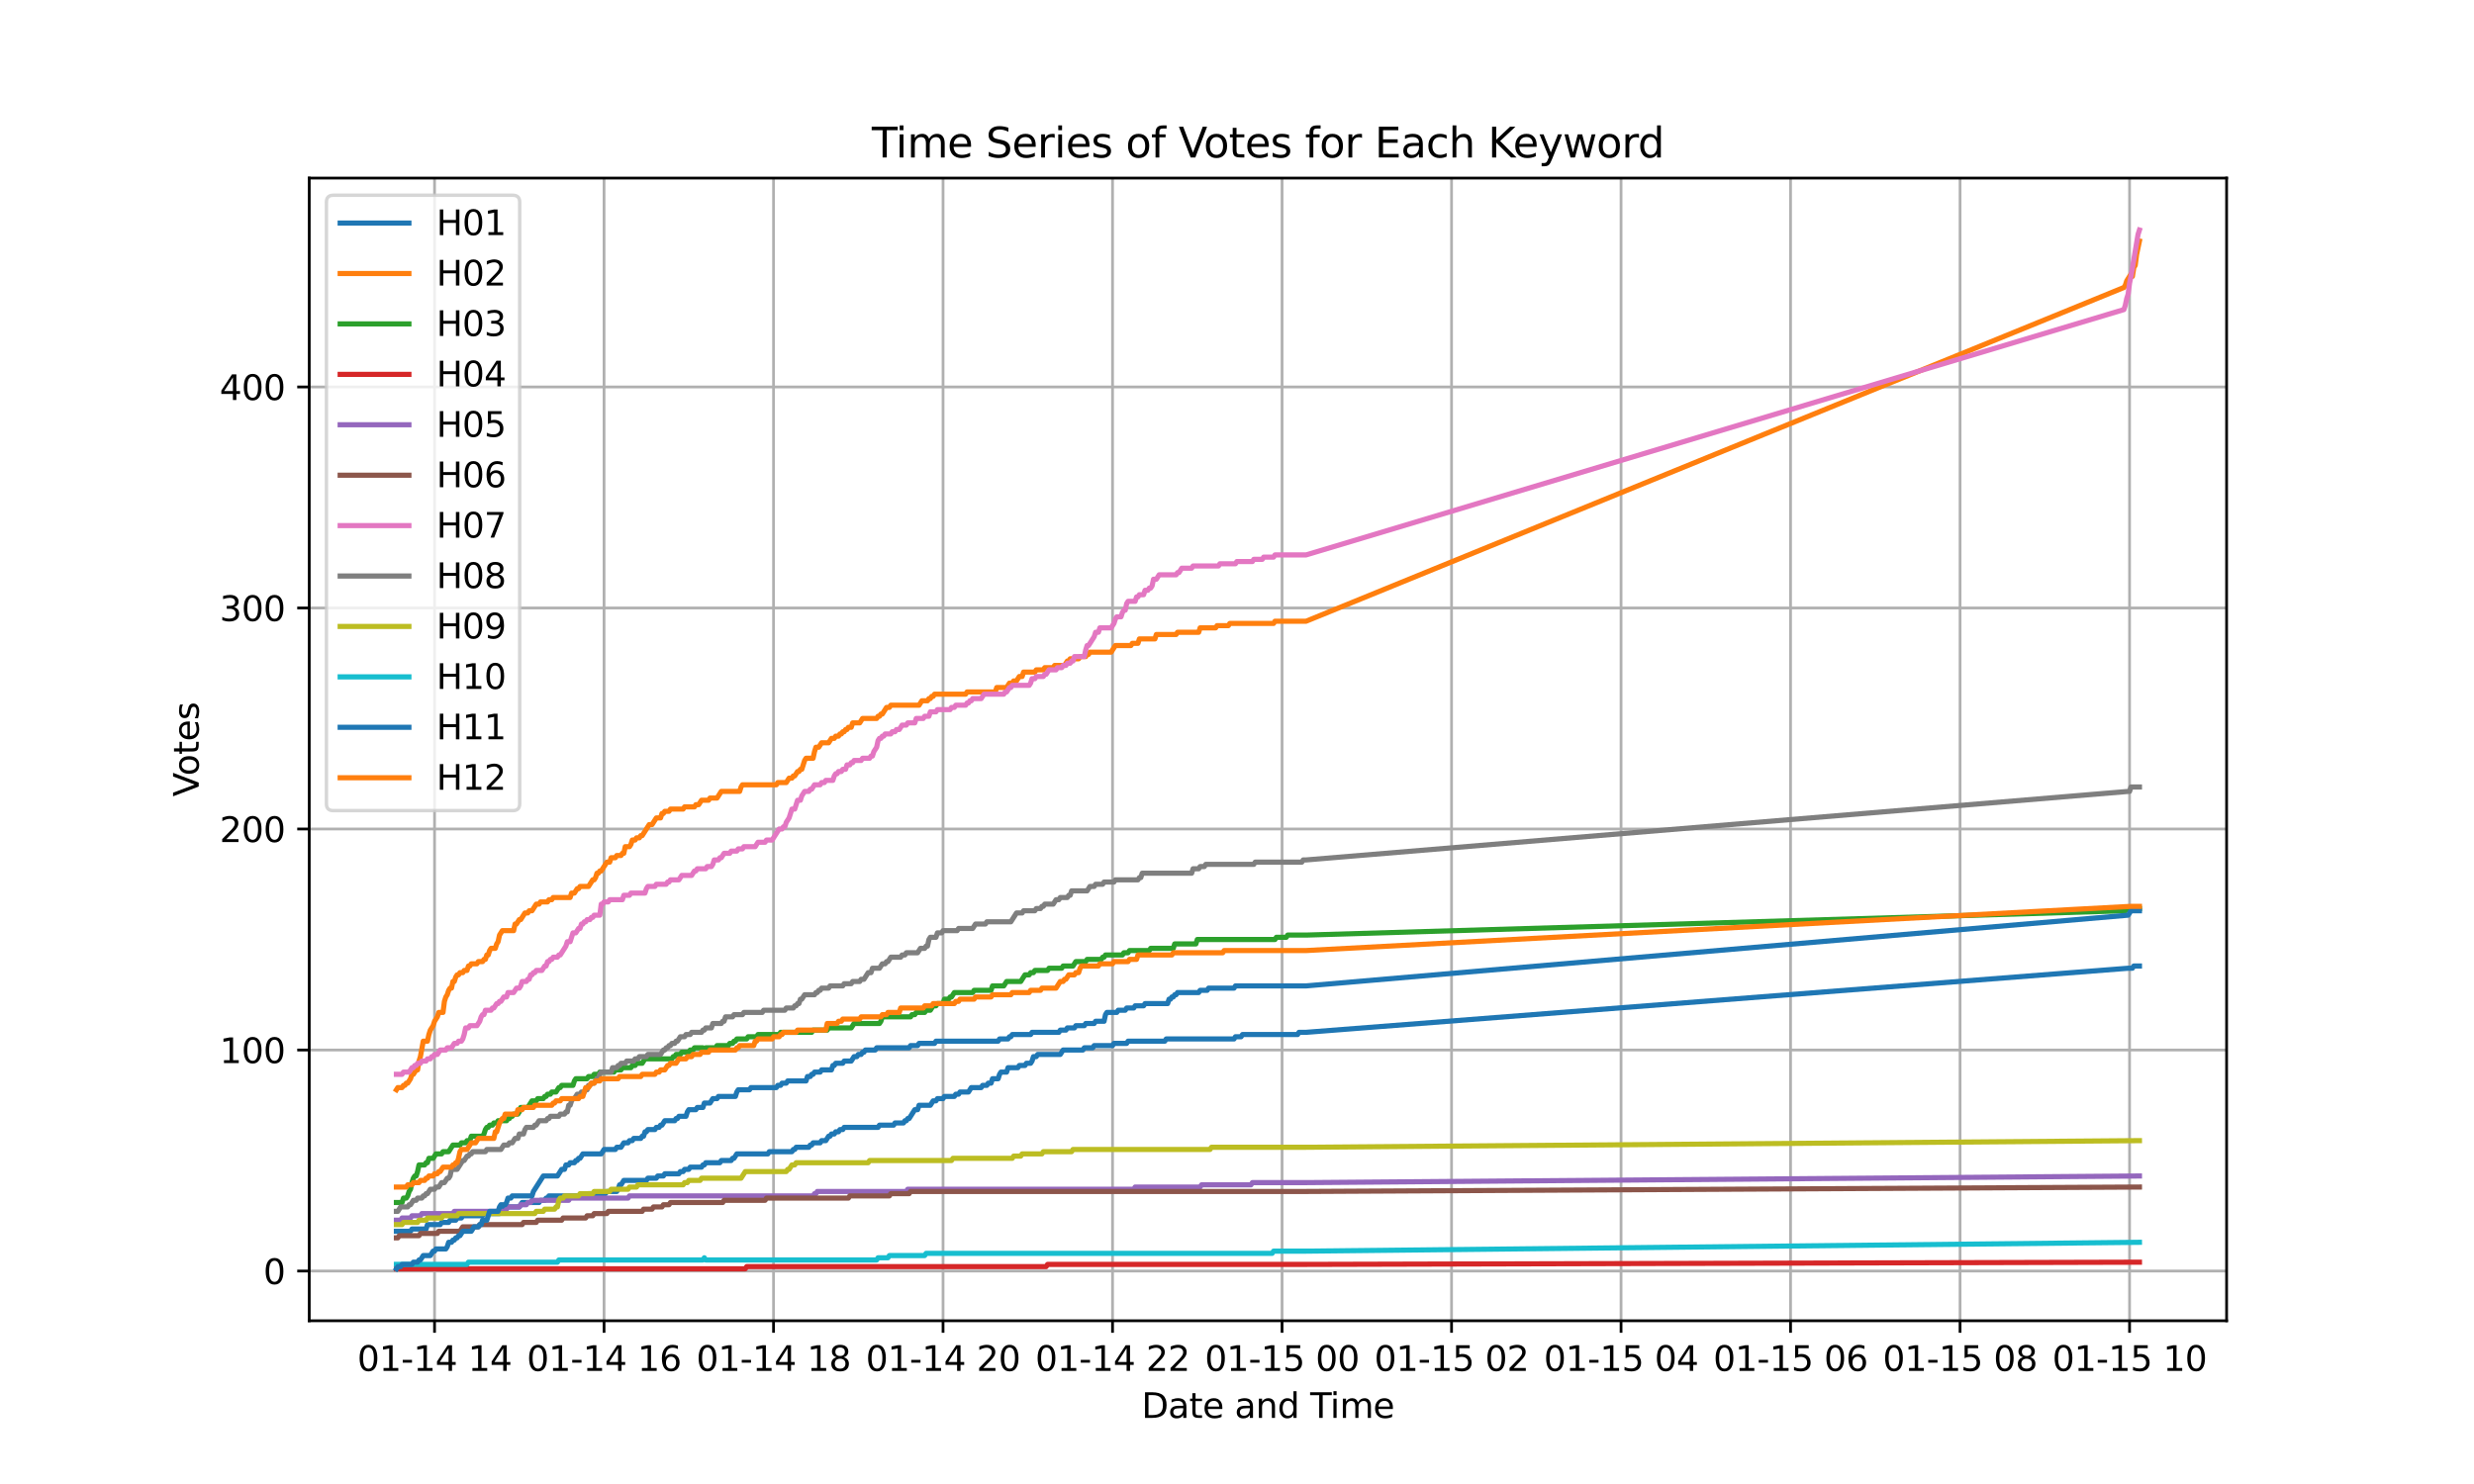 <?xml version="1.0" encoding="utf-8" standalone="no"?>
<!DOCTYPE svg PUBLIC "-//W3C//DTD SVG 1.1//EN"
  "http://www.w3.org/Graphics/SVG/1.1/DTD/svg11.dtd">
<svg xmlns:xlink="http://www.w3.org/1999/xlink" width="720pt" height="432pt" viewBox="0 0 720 432" xmlns="http://www.w3.org/2000/svg" version="1.1">
 <defs>
  <style type="text/css">*{stroke-linejoin: round; stroke-linecap: butt}</style>
 </defs>
 <g id="figure_1">
  <g id="patch_1">
   <path d="M 0 432 
L 720 432 
L 720 0 
L 0 0 
z
" style="fill: #ffffff"/>
  </g>
  <g id="axes_1">
   <g id="patch_2">
    <path d="M 90 384.48 
L 648 384.48 
L 648 51.84 
L 90 51.84 
z
" style="fill: #ffffff"/>
   </g>
   <g id="matplotlib.axis_1">
    <g id="xtick_1">
     <g id="line2d_1">
      <path d="M 126.463 384.48 
L 126.463 51.84 
" clip-path="url(#p97fd723193)" style="fill: none; stroke: #b0b0b0; stroke-width: 0.8; stroke-linecap: square"/>
     </g>
     <g id="line2d_2">
      <defs>
       <path id="mb038785e2a" d="M 0 0 
L 0 3.5 
" style="stroke: #000000; stroke-width: 0.8"/>
      </defs>
      <g>
       <use xlink:href="#mb038785e2a" x="126.463" y="384.48" style="stroke: #000000; stroke-width: 0.8"/>
      </g>
     </g>
     <g id="text_1">
      <!-- 01-14 14 -->
      <g transform="translate(103.982 399.078) scale(0.1 -0.1)">
       <defs>
        <path id="DejaVuSans-30" d="M 2034 4250 
Q 1547 4250 1301 3770 
Q 1056 3291 1056 2328 
Q 1056 1369 1301 889 
Q 1547 409 2034 409 
Q 2525 409 2770 889 
Q 3016 1369 3016 2328 
Q 3016 3291 2770 3770 
Q 2525 4250 2034 4250 
z
M 2034 4750 
Q 2819 4750 3233 4129 
Q 3647 3509 3647 2328 
Q 3647 1150 3233 529 
Q 2819 -91 2034 -91 
Q 1250 -91 836 529 
Q 422 1150 422 2328 
Q 422 3509 836 4129 
Q 1250 4750 2034 4750 
z
" transform="scale(0.016)"/>
        <path id="DejaVuSans-31" d="M 794 531 
L 1825 531 
L 1825 4091 
L 703 3866 
L 703 4441 
L 1819 4666 
L 2450 4666 
L 2450 531 
L 3481 531 
L 3481 0 
L 794 0 
L 794 531 
z
" transform="scale(0.016)"/>
        <path id="DejaVuSans-2d" d="M 313 2009 
L 1997 2009 
L 1997 1497 
L 313 1497 
L 313 2009 
z
" transform="scale(0.016)"/>
        <path id="DejaVuSans-34" d="M 2419 4116 
L 825 1625 
L 2419 1625 
L 2419 4116 
z
M 2253 4666 
L 3047 4666 
L 3047 1625 
L 3713 1625 
L 3713 1100 
L 3047 1100 
L 3047 0 
L 2419 0 
L 2419 1100 
L 313 1100 
L 313 1709 
L 2253 4666 
z
" transform="scale(0.016)"/>
        <path id="DejaVuSans-20" transform="scale(0.016)"/>
       </defs>
       <use xlink:href="#DejaVuSans-30"/>
       <use xlink:href="#DejaVuSans-31" transform="translate(63.623 0)"/>
       <use xlink:href="#DejaVuSans-2d" transform="translate(127.246 0)"/>
       <use xlink:href="#DejaVuSans-31" transform="translate(163.33 0)"/>
       <use xlink:href="#DejaVuSans-34" transform="translate(226.953 0)"/>
       <use xlink:href="#DejaVuSans-20" transform="translate(290.576 0)"/>
       <use xlink:href="#DejaVuSans-31" transform="translate(322.363 0)"/>
       <use xlink:href="#DejaVuSans-34" transform="translate(385.986 0)"/>
      </g>
     </g>
    </g>
    <g id="xtick_2">
     <g id="line2d_3">
      <path d="M 175.792 384.48 
L 175.792 51.84 
" clip-path="url(#p97fd723193)" style="fill: none; stroke: #b0b0b0; stroke-width: 0.8; stroke-linecap: square"/>
     </g>
     <g id="line2d_4">
      <g>
       <use xlink:href="#mb038785e2a" x="175.792" y="384.48" style="stroke: #000000; stroke-width: 0.8"/>
      </g>
     </g>
     <g id="text_2">
      <!-- 01-14 16 -->
      <g transform="translate(153.312 399.078) scale(0.1 -0.1)">
       <defs>
        <path id="DejaVuSans-36" d="M 2113 2584 
Q 1688 2584 1439 2293 
Q 1191 2003 1191 1497 
Q 1191 994 1439 701 
Q 1688 409 2113 409 
Q 2538 409 2786 701 
Q 3034 994 3034 1497 
Q 3034 2003 2786 2293 
Q 2538 2584 2113 2584 
z
M 3366 4563 
L 3366 3988 
Q 3128 4100 2886 4159 
Q 2644 4219 2406 4219 
Q 1781 4219 1451 3797 
Q 1122 3375 1075 2522 
Q 1259 2794 1537 2939 
Q 1816 3084 2150 3084 
Q 2853 3084 3261 2657 
Q 3669 2231 3669 1497 
Q 3669 778 3244 343 
Q 2819 -91 2113 -91 
Q 1303 -91 875 529 
Q 447 1150 447 2328 
Q 447 3434 972 4092 
Q 1497 4750 2381 4750 
Q 2619 4750 2861 4703 
Q 3103 4656 3366 4563 
z
" transform="scale(0.016)"/>
       </defs>
       <use xlink:href="#DejaVuSans-30"/>
       <use xlink:href="#DejaVuSans-31" transform="translate(63.623 0)"/>
       <use xlink:href="#DejaVuSans-2d" transform="translate(127.246 0)"/>
       <use xlink:href="#DejaVuSans-31" transform="translate(163.33 0)"/>
       <use xlink:href="#DejaVuSans-34" transform="translate(226.953 0)"/>
       <use xlink:href="#DejaVuSans-20" transform="translate(290.576 0)"/>
       <use xlink:href="#DejaVuSans-31" transform="translate(322.363 0)"/>
       <use xlink:href="#DejaVuSans-36" transform="translate(385.986 0)"/>
      </g>
     </g>
    </g>
    <g id="xtick_3">
     <g id="line2d_5">
      <path d="M 225.122 384.48 
L 225.122 51.84 
" clip-path="url(#p97fd723193)" style="fill: none; stroke: #b0b0b0; stroke-width: 0.8; stroke-linecap: square"/>
     </g>
     <g id="line2d_6">
      <g>
       <use xlink:href="#mb038785e2a" x="225.122" y="384.48" style="stroke: #000000; stroke-width: 0.8"/>
      </g>
     </g>
     <g id="text_3">
      <!-- 01-14 18 -->
      <g transform="translate(202.642 399.078) scale(0.1 -0.1)">
       <defs>
        <path id="DejaVuSans-38" d="M 2034 2216 
Q 1584 2216 1326 1975 
Q 1069 1734 1069 1313 
Q 1069 891 1326 650 
Q 1584 409 2034 409 
Q 2484 409 2743 651 
Q 3003 894 3003 1313 
Q 3003 1734 2745 1975 
Q 2488 2216 2034 2216 
z
M 1403 2484 
Q 997 2584 770 2862 
Q 544 3141 544 3541 
Q 544 4100 942 4425 
Q 1341 4750 2034 4750 
Q 2731 4750 3128 4425 
Q 3525 4100 3525 3541 
Q 3525 3141 3298 2862 
Q 3072 2584 2669 2484 
Q 3125 2378 3379 2068 
Q 3634 1759 3634 1313 
Q 3634 634 3220 271 
Q 2806 -91 2034 -91 
Q 1263 -91 848 271 
Q 434 634 434 1313 
Q 434 1759 690 2068 
Q 947 2378 1403 2484 
z
M 1172 3481 
Q 1172 3119 1398 2916 
Q 1625 2713 2034 2713 
Q 2441 2713 2670 2916 
Q 2900 3119 2900 3481 
Q 2900 3844 2670 4047 
Q 2441 4250 2034 4250 
Q 1625 4250 1398 4047 
Q 1172 3844 1172 3481 
z
" transform="scale(0.016)"/>
       </defs>
       <use xlink:href="#DejaVuSans-30"/>
       <use xlink:href="#DejaVuSans-31" transform="translate(63.623 0)"/>
       <use xlink:href="#DejaVuSans-2d" transform="translate(127.246 0)"/>
       <use xlink:href="#DejaVuSans-31" transform="translate(163.33 0)"/>
       <use xlink:href="#DejaVuSans-34" transform="translate(226.953 0)"/>
       <use xlink:href="#DejaVuSans-20" transform="translate(290.576 0)"/>
       <use xlink:href="#DejaVuSans-31" transform="translate(322.363 0)"/>
       <use xlink:href="#DejaVuSans-38" transform="translate(385.986 0)"/>
      </g>
     </g>
    </g>
    <g id="xtick_4">
     <g id="line2d_7">
      <path d="M 274.452 384.48 
L 274.452 51.84 
" clip-path="url(#p97fd723193)" style="fill: none; stroke: #b0b0b0; stroke-width: 0.8; stroke-linecap: square"/>
     </g>
     <g id="line2d_8">
      <g>
       <use xlink:href="#mb038785e2a" x="274.452" y="384.48" style="stroke: #000000; stroke-width: 0.8"/>
      </g>
     </g>
     <g id="text_4">
      <!-- 01-14 20 -->
      <g transform="translate(251.971 399.078) scale(0.1 -0.1)">
       <defs>
        <path id="DejaVuSans-32" d="M 1228 531 
L 3431 531 
L 3431 0 
L 469 0 
L 469 531 
Q 828 903 1448 1529 
Q 2069 2156 2228 2338 
Q 2531 2678 2651 2914 
Q 2772 3150 2772 3378 
Q 2772 3750 2511 3984 
Q 2250 4219 1831 4219 
Q 1534 4219 1204 4116 
Q 875 4013 500 3803 
L 500 4441 
Q 881 4594 1212 4672 
Q 1544 4750 1819 4750 
Q 2544 4750 2975 4387 
Q 3406 4025 3406 3419 
Q 3406 3131 3298 2873 
Q 3191 2616 2906 2266 
Q 2828 2175 2409 1742 
Q 1991 1309 1228 531 
z
" transform="scale(0.016)"/>
       </defs>
       <use xlink:href="#DejaVuSans-30"/>
       <use xlink:href="#DejaVuSans-31" transform="translate(63.623 0)"/>
       <use xlink:href="#DejaVuSans-2d" transform="translate(127.246 0)"/>
       <use xlink:href="#DejaVuSans-31" transform="translate(163.33 0)"/>
       <use xlink:href="#DejaVuSans-34" transform="translate(226.953 0)"/>
       <use xlink:href="#DejaVuSans-20" transform="translate(290.576 0)"/>
       <use xlink:href="#DejaVuSans-32" transform="translate(322.363 0)"/>
       <use xlink:href="#DejaVuSans-30" transform="translate(385.986 0)"/>
      </g>
     </g>
    </g>
    <g id="xtick_5">
     <g id="line2d_9">
      <path d="M 323.781 384.48 
L 323.781 51.84 
" clip-path="url(#p97fd723193)" style="fill: none; stroke: #b0b0b0; stroke-width: 0.8; stroke-linecap: square"/>
     </g>
     <g id="line2d_10">
      <g>
       <use xlink:href="#mb038785e2a" x="323.781" y="384.48" style="stroke: #000000; stroke-width: 0.8"/>
      </g>
     </g>
     <g id="text_5">
      <!-- 01-14 22 -->
      <g transform="translate(301.301 399.078) scale(0.1 -0.1)">
       <use xlink:href="#DejaVuSans-30"/>
       <use xlink:href="#DejaVuSans-31" transform="translate(63.623 0)"/>
       <use xlink:href="#DejaVuSans-2d" transform="translate(127.246 0)"/>
       <use xlink:href="#DejaVuSans-31" transform="translate(163.33 0)"/>
       <use xlink:href="#DejaVuSans-34" transform="translate(226.953 0)"/>
       <use xlink:href="#DejaVuSans-20" transform="translate(290.576 0)"/>
       <use xlink:href="#DejaVuSans-32" transform="translate(322.363 0)"/>
       <use xlink:href="#DejaVuSans-32" transform="translate(385.986 0)"/>
      </g>
     </g>
    </g>
    <g id="xtick_6">
     <g id="line2d_11">
      <path d="M 373.111 384.48 
L 373.111 51.84 
" clip-path="url(#p97fd723193)" style="fill: none; stroke: #b0b0b0; stroke-width: 0.8; stroke-linecap: square"/>
     </g>
     <g id="line2d_12">
      <g>
       <use xlink:href="#mb038785e2a" x="373.111" y="384.48" style="stroke: #000000; stroke-width: 0.8"/>
      </g>
     </g>
     <g id="text_6">
      <!-- 01-15 00 -->
      <g transform="translate(350.63 399.078) scale(0.1 -0.1)">
       <defs>
        <path id="DejaVuSans-35" d="M 691 4666 
L 3169 4666 
L 3169 4134 
L 1269 4134 
L 1269 2991 
Q 1406 3038 1543 3061 
Q 1681 3084 1819 3084 
Q 2600 3084 3056 2656 
Q 3513 2228 3513 1497 
Q 3513 744 3044 326 
Q 2575 -91 1722 -91 
Q 1428 -91 1123 -41 
Q 819 9 494 109 
L 494 744 
Q 775 591 1075 516 
Q 1375 441 1709 441 
Q 2250 441 2565 725 
Q 2881 1009 2881 1497 
Q 2881 1984 2565 2268 
Q 2250 2553 1709 2553 
Q 1456 2553 1204 2497 
Q 953 2441 691 2322 
L 691 4666 
z
" transform="scale(0.016)"/>
       </defs>
       <use xlink:href="#DejaVuSans-30"/>
       <use xlink:href="#DejaVuSans-31" transform="translate(63.623 0)"/>
       <use xlink:href="#DejaVuSans-2d" transform="translate(127.246 0)"/>
       <use xlink:href="#DejaVuSans-31" transform="translate(163.33 0)"/>
       <use xlink:href="#DejaVuSans-35" transform="translate(226.953 0)"/>
       <use xlink:href="#DejaVuSans-20" transform="translate(290.576 0)"/>
       <use xlink:href="#DejaVuSans-30" transform="translate(322.363 0)"/>
       <use xlink:href="#DejaVuSans-30" transform="translate(385.986 0)"/>
      </g>
     </g>
    </g>
    <g id="xtick_7">
     <g id="line2d_13">
      <path d="M 422.44 384.48 
L 422.44 51.84 
" clip-path="url(#p97fd723193)" style="fill: none; stroke: #b0b0b0; stroke-width: 0.8; stroke-linecap: square"/>
     </g>
     <g id="line2d_14">
      <g>
       <use xlink:href="#mb038785e2a" x="422.44" y="384.48" style="stroke: #000000; stroke-width: 0.8"/>
      </g>
     </g>
     <g id="text_7">
      <!-- 01-15 02 -->
      <g transform="translate(399.96 399.078) scale(0.1 -0.1)">
       <use xlink:href="#DejaVuSans-30"/>
       <use xlink:href="#DejaVuSans-31" transform="translate(63.623 0)"/>
       <use xlink:href="#DejaVuSans-2d" transform="translate(127.246 0)"/>
       <use xlink:href="#DejaVuSans-31" transform="translate(163.33 0)"/>
       <use xlink:href="#DejaVuSans-35" transform="translate(226.953 0)"/>
       <use xlink:href="#DejaVuSans-20" transform="translate(290.576 0)"/>
       <use xlink:href="#DejaVuSans-30" transform="translate(322.363 0)"/>
       <use xlink:href="#DejaVuSans-32" transform="translate(385.986 0)"/>
      </g>
     </g>
    </g>
    <g id="xtick_8">
     <g id="line2d_15">
      <path d="M 471.77 384.48 
L 471.77 51.84 
" clip-path="url(#p97fd723193)" style="fill: none; stroke: #b0b0b0; stroke-width: 0.8; stroke-linecap: square"/>
     </g>
     <g id="line2d_16">
      <g>
       <use xlink:href="#mb038785e2a" x="471.77" y="384.48" style="stroke: #000000; stroke-width: 0.8"/>
      </g>
     </g>
     <g id="text_8">
      <!-- 01-15 04 -->
      <g transform="translate(449.29 399.078) scale(0.1 -0.1)">
       <use xlink:href="#DejaVuSans-30"/>
       <use xlink:href="#DejaVuSans-31" transform="translate(63.623 0)"/>
       <use xlink:href="#DejaVuSans-2d" transform="translate(127.246 0)"/>
       <use xlink:href="#DejaVuSans-31" transform="translate(163.33 0)"/>
       <use xlink:href="#DejaVuSans-35" transform="translate(226.953 0)"/>
       <use xlink:href="#DejaVuSans-20" transform="translate(290.576 0)"/>
       <use xlink:href="#DejaVuSans-30" transform="translate(322.363 0)"/>
       <use xlink:href="#DejaVuSans-34" transform="translate(385.986 0)"/>
      </g>
     </g>
    </g>
    <g id="xtick_9">
     <g id="line2d_17">
      <path d="M 521.1 384.48 
L 521.1 51.84 
" clip-path="url(#p97fd723193)" style="fill: none; stroke: #b0b0b0; stroke-width: 0.8; stroke-linecap: square"/>
     </g>
     <g id="line2d_18">
      <g>
       <use xlink:href="#mb038785e2a" x="521.1" y="384.48" style="stroke: #000000; stroke-width: 0.8"/>
      </g>
     </g>
     <g id="text_9">
      <!-- 01-15 06 -->
      <g transform="translate(498.619 399.078) scale(0.1 -0.1)">
       <use xlink:href="#DejaVuSans-30"/>
       <use xlink:href="#DejaVuSans-31" transform="translate(63.623 0)"/>
       <use xlink:href="#DejaVuSans-2d" transform="translate(127.246 0)"/>
       <use xlink:href="#DejaVuSans-31" transform="translate(163.33 0)"/>
       <use xlink:href="#DejaVuSans-35" transform="translate(226.953 0)"/>
       <use xlink:href="#DejaVuSans-20" transform="translate(290.576 0)"/>
       <use xlink:href="#DejaVuSans-30" transform="translate(322.363 0)"/>
       <use xlink:href="#DejaVuSans-36" transform="translate(385.986 0)"/>
      </g>
     </g>
    </g>
    <g id="xtick_10">
     <g id="line2d_19">
      <path d="M 570.429 384.48 
L 570.429 51.84 
" clip-path="url(#p97fd723193)" style="fill: none; stroke: #b0b0b0; stroke-width: 0.8; stroke-linecap: square"/>
     </g>
     <g id="line2d_20">
      <g>
       <use xlink:href="#mb038785e2a" x="570.429" y="384.48" style="stroke: #000000; stroke-width: 0.8"/>
      </g>
     </g>
     <g id="text_10">
      <!-- 01-15 08 -->
      <g transform="translate(547.949 399.078) scale(0.1 -0.1)">
       <use xlink:href="#DejaVuSans-30"/>
       <use xlink:href="#DejaVuSans-31" transform="translate(63.623 0)"/>
       <use xlink:href="#DejaVuSans-2d" transform="translate(127.246 0)"/>
       <use xlink:href="#DejaVuSans-31" transform="translate(163.33 0)"/>
       <use xlink:href="#DejaVuSans-35" transform="translate(226.953 0)"/>
       <use xlink:href="#DejaVuSans-20" transform="translate(290.576 0)"/>
       <use xlink:href="#DejaVuSans-30" transform="translate(322.363 0)"/>
       <use xlink:href="#DejaVuSans-38" transform="translate(385.986 0)"/>
      </g>
     </g>
    </g>
    <g id="xtick_11">
     <g id="line2d_21">
      <path d="M 619.759 384.48 
L 619.759 51.84 
" clip-path="url(#p97fd723193)" style="fill: none; stroke: #b0b0b0; stroke-width: 0.8; stroke-linecap: square"/>
     </g>
     <g id="line2d_22">
      <g>
       <use xlink:href="#mb038785e2a" x="619.759" y="384.48" style="stroke: #000000; stroke-width: 0.8"/>
      </g>
     </g>
     <g id="text_11">
      <!-- 01-15 10 -->
      <g transform="translate(597.278 399.078) scale(0.1 -0.1)">
       <use xlink:href="#DejaVuSans-30"/>
       <use xlink:href="#DejaVuSans-31" transform="translate(63.623 0)"/>
       <use xlink:href="#DejaVuSans-2d" transform="translate(127.246 0)"/>
       <use xlink:href="#DejaVuSans-31" transform="translate(163.33 0)"/>
       <use xlink:href="#DejaVuSans-35" transform="translate(226.953 0)"/>
       <use xlink:href="#DejaVuSans-20" transform="translate(290.576 0)"/>
       <use xlink:href="#DejaVuSans-31" transform="translate(322.363 0)"/>
       <use xlink:href="#DejaVuSans-30" transform="translate(385.986 0)"/>
      </g>
     </g>
    </g>
    <g id="text_12">
     <!-- Date and Time -->
     <g transform="translate(332.23 412.757) scale(0.1 -0.1)">
      <defs>
       <path id="DejaVuSans-44" d="M 1259 4147 
L 1259 519 
L 2022 519 
Q 2988 519 3436 956 
Q 3884 1394 3884 2338 
Q 3884 3275 3436 3711 
Q 2988 4147 2022 4147 
L 1259 4147 
z
M 628 4666 
L 1925 4666 
Q 3281 4666 3915 4102 
Q 4550 3538 4550 2338 
Q 4550 1131 3912 565 
Q 3275 0 1925 0 
L 628 0 
L 628 4666 
z
" transform="scale(0.016)"/>
       <path id="DejaVuSans-61" d="M 2194 1759 
Q 1497 1759 1228 1600 
Q 959 1441 959 1056 
Q 959 750 1161 570 
Q 1363 391 1709 391 
Q 2188 391 2477 730 
Q 2766 1069 2766 1631 
L 2766 1759 
L 2194 1759 
z
M 3341 1997 
L 3341 0 
L 2766 0 
L 2766 531 
Q 2569 213 2275 61 
Q 1981 -91 1556 -91 
Q 1019 -91 701 211 
Q 384 513 384 1019 
Q 384 1609 779 1909 
Q 1175 2209 1959 2209 
L 2766 2209 
L 2766 2266 
Q 2766 2663 2505 2880 
Q 2244 3097 1772 3097 
Q 1472 3097 1187 3025 
Q 903 2953 641 2809 
L 641 3341 
Q 956 3463 1253 3523 
Q 1550 3584 1831 3584 
Q 2591 3584 2966 3190 
Q 3341 2797 3341 1997 
z
" transform="scale(0.016)"/>
       <path id="DejaVuSans-74" d="M 1172 4494 
L 1172 3500 
L 2356 3500 
L 2356 3053 
L 1172 3053 
L 1172 1153 
Q 1172 725 1289 603 
Q 1406 481 1766 481 
L 2356 481 
L 2356 0 
L 1766 0 
Q 1100 0 847 248 
Q 594 497 594 1153 
L 594 3053 
L 172 3053 
L 172 3500 
L 594 3500 
L 594 4494 
L 1172 4494 
z
" transform="scale(0.016)"/>
       <path id="DejaVuSans-65" d="M 3597 1894 
L 3597 1613 
L 953 1613 
Q 991 1019 1311 708 
Q 1631 397 2203 397 
Q 2534 397 2845 478 
Q 3156 559 3463 722 
L 3463 178 
Q 3153 47 2828 -22 
Q 2503 -91 2169 -91 
Q 1331 -91 842 396 
Q 353 884 353 1716 
Q 353 2575 817 3079 
Q 1281 3584 2069 3584 
Q 2775 3584 3186 3129 
Q 3597 2675 3597 1894 
z
M 3022 2063 
Q 3016 2534 2758 2815 
Q 2500 3097 2075 3097 
Q 1594 3097 1305 2825 
Q 1016 2553 972 2059 
L 3022 2063 
z
" transform="scale(0.016)"/>
       <path id="DejaVuSans-6e" d="M 3513 2113 
L 3513 0 
L 2938 0 
L 2938 2094 
Q 2938 2591 2744 2837 
Q 2550 3084 2163 3084 
Q 1697 3084 1428 2787 
Q 1159 2491 1159 1978 
L 1159 0 
L 581 0 
L 581 3500 
L 1159 3500 
L 1159 2956 
Q 1366 3272 1645 3428 
Q 1925 3584 2291 3584 
Q 2894 3584 3203 3211 
Q 3513 2838 3513 2113 
z
" transform="scale(0.016)"/>
       <path id="DejaVuSans-64" d="M 2906 2969 
L 2906 4863 
L 3481 4863 
L 3481 0 
L 2906 0 
L 2906 525 
Q 2725 213 2448 61 
Q 2172 -91 1784 -91 
Q 1150 -91 751 415 
Q 353 922 353 1747 
Q 353 2572 751 3078 
Q 1150 3584 1784 3584 
Q 2172 3584 2448 3432 
Q 2725 3281 2906 2969 
z
M 947 1747 
Q 947 1113 1208 752 
Q 1469 391 1925 391 
Q 2381 391 2643 752 
Q 2906 1113 2906 1747 
Q 2906 2381 2643 2742 
Q 2381 3103 1925 3103 
Q 1469 3103 1208 2742 
Q 947 2381 947 1747 
z
" transform="scale(0.016)"/>
       <path id="DejaVuSans-54" d="M -19 4666 
L 3928 4666 
L 3928 4134 
L 2272 4134 
L 2272 0 
L 1638 0 
L 1638 4134 
L -19 4134 
L -19 4666 
z
" transform="scale(0.016)"/>
       <path id="DejaVuSans-69" d="M 603 3500 
L 1178 3500 
L 1178 0 
L 603 0 
L 603 3500 
z
M 603 4863 
L 1178 4863 
L 1178 4134 
L 603 4134 
L 603 4863 
z
" transform="scale(0.016)"/>
       <path id="DejaVuSans-6d" d="M 3328 2828 
Q 3544 3216 3844 3400 
Q 4144 3584 4550 3584 
Q 5097 3584 5394 3201 
Q 5691 2819 5691 2113 
L 5691 0 
L 5113 0 
L 5113 2094 
Q 5113 2597 4934 2840 
Q 4756 3084 4391 3084 
Q 3944 3084 3684 2787 
Q 3425 2491 3425 1978 
L 3425 0 
L 2847 0 
L 2847 2094 
Q 2847 2600 2669 2842 
Q 2491 3084 2119 3084 
Q 1678 3084 1418 2786 
Q 1159 2488 1159 1978 
L 1159 0 
L 581 0 
L 581 3500 
L 1159 3500 
L 1159 2956 
Q 1356 3278 1631 3431 
Q 1906 3584 2284 3584 
Q 2666 3584 2933 3390 
Q 3200 3197 3328 2828 
z
" transform="scale(0.016)"/>
      </defs>
      <use xlink:href="#DejaVuSans-44"/>
      <use xlink:href="#DejaVuSans-61" transform="translate(77.002 0)"/>
      <use xlink:href="#DejaVuSans-74" transform="translate(138.281 0)"/>
      <use xlink:href="#DejaVuSans-65" transform="translate(177.49 0)"/>
      <use xlink:href="#DejaVuSans-20" transform="translate(239.014 0)"/>
      <use xlink:href="#DejaVuSans-61" transform="translate(270.801 0)"/>
      <use xlink:href="#DejaVuSans-6e" transform="translate(332.08 0)"/>
      <use xlink:href="#DejaVuSans-64" transform="translate(395.459 0)"/>
      <use xlink:href="#DejaVuSans-20" transform="translate(458.936 0)"/>
      <use xlink:href="#DejaVuSans-54" transform="translate(490.723 0)"/>
      <use xlink:href="#DejaVuSans-69" transform="translate(548.682 0)"/>
      <use xlink:href="#DejaVuSans-6d" transform="translate(576.465 0)"/>
      <use xlink:href="#DejaVuSans-65" transform="translate(673.877 0)"/>
     </g>
    </g>
   </g>
   <g id="matplotlib.axis_2">
    <g id="ytick_1">
     <g id="line2d_23">
      <path d="M 90 370.003 
L 648 370.003 
" clip-path="url(#p97fd723193)" style="fill: none; stroke: #b0b0b0; stroke-width: 0.8; stroke-linecap: square"/>
     </g>
     <g id="line2d_24">
      <defs>
       <path id="mc1fa856c63" d="M 0 0 
L -3.5 0 
" style="stroke: #000000; stroke-width: 0.8"/>
      </defs>
      <g>
       <use xlink:href="#mc1fa856c63" x="90" y="370.003" style="stroke: #000000; stroke-width: 0.8"/>
      </g>
     </g>
     <g id="text_13">
      <!-- 0 -->
      <g transform="translate(76.638 373.803) scale(0.1 -0.1)">
       <use xlink:href="#DejaVuSans-30"/>
      </g>
     </g>
    </g>
    <g id="ytick_2">
     <g id="line2d_25">
      <path d="M 90 305.663 
L 648 305.663 
" clip-path="url(#p97fd723193)" style="fill: none; stroke: #b0b0b0; stroke-width: 0.8; stroke-linecap: square"/>
     </g>
     <g id="line2d_26">
      <g>
       <use xlink:href="#mc1fa856c63" x="90" y="305.663" style="stroke: #000000; stroke-width: 0.8"/>
      </g>
     </g>
     <g id="text_14">
      <!-- 100 -->
      <g transform="translate(63.913 309.462) scale(0.1 -0.1)">
       <use xlink:href="#DejaVuSans-31"/>
       <use xlink:href="#DejaVuSans-30" transform="translate(63.623 0)"/>
       <use xlink:href="#DejaVuSans-30" transform="translate(127.246 0)"/>
      </g>
     </g>
    </g>
    <g id="ytick_3">
     <g id="line2d_27">
      <path d="M 90 241.323 
L 648 241.323 
" clip-path="url(#p97fd723193)" style="fill: none; stroke: #b0b0b0; stroke-width: 0.8; stroke-linecap: square"/>
     </g>
     <g id="line2d_28">
      <g>
       <use xlink:href="#mc1fa856c63" x="90" y="241.323" style="stroke: #000000; stroke-width: 0.8"/>
      </g>
     </g>
     <g id="text_15">
      <!-- 200 -->
      <g transform="translate(63.913 245.122) scale(0.1 -0.1)">
       <use xlink:href="#DejaVuSans-32"/>
       <use xlink:href="#DejaVuSans-30" transform="translate(63.623 0)"/>
       <use xlink:href="#DejaVuSans-30" transform="translate(127.246 0)"/>
      </g>
     </g>
    </g>
    <g id="ytick_4">
     <g id="line2d_29">
      <path d="M 90 176.982 
L 648 176.982 
" clip-path="url(#p97fd723193)" style="fill: none; stroke: #b0b0b0; stroke-width: 0.8; stroke-linecap: square"/>
     </g>
     <g id="line2d_30">
      <g>
       <use xlink:href="#mc1fa856c63" x="90" y="176.982" style="stroke: #000000; stroke-width: 0.8"/>
      </g>
     </g>
     <g id="text_16">
      <!-- 300 -->
      <g transform="translate(63.913 180.781) scale(0.1 -0.1)">
       <defs>
        <path id="DejaVuSans-33" d="M 2597 2516 
Q 3050 2419 3304 2112 
Q 3559 1806 3559 1356 
Q 3559 666 3084 287 
Q 2609 -91 1734 -91 
Q 1441 -91 1130 -33 
Q 819 25 488 141 
L 488 750 
Q 750 597 1062 519 
Q 1375 441 1716 441 
Q 2309 441 2620 675 
Q 2931 909 2931 1356 
Q 2931 1769 2642 2001 
Q 2353 2234 1838 2234 
L 1294 2234 
L 1294 2753 
L 1863 2753 
Q 2328 2753 2575 2939 
Q 2822 3125 2822 3475 
Q 2822 3834 2567 4026 
Q 2313 4219 1838 4219 
Q 1578 4219 1281 4162 
Q 984 4106 628 3988 
L 628 4550 
Q 988 4650 1302 4700 
Q 1616 4750 1894 4750 
Q 2613 4750 3031 4423 
Q 3450 4097 3450 3541 
Q 3450 3153 3228 2886 
Q 3006 2619 2597 2516 
z
" transform="scale(0.016)"/>
       </defs>
       <use xlink:href="#DejaVuSans-33"/>
       <use xlink:href="#DejaVuSans-30" transform="translate(63.623 0)"/>
       <use xlink:href="#DejaVuSans-30" transform="translate(127.246 0)"/>
      </g>
     </g>
    </g>
    <g id="ytick_5">
     <g id="line2d_31">
      <path d="M 90 112.642 
L 648 112.642 
" clip-path="url(#p97fd723193)" style="fill: none; stroke: #b0b0b0; stroke-width: 0.8; stroke-linecap: square"/>
     </g>
     <g id="line2d_32">
      <g>
       <use xlink:href="#mc1fa856c63" x="90" y="112.642" style="stroke: #000000; stroke-width: 0.8"/>
      </g>
     </g>
     <g id="text_17">
      <!-- 400 -->
      <g transform="translate(63.913 116.441) scale(0.1 -0.1)">
       <use xlink:href="#DejaVuSans-34"/>
       <use xlink:href="#DejaVuSans-30" transform="translate(63.623 0)"/>
       <use xlink:href="#DejaVuSans-30" transform="translate(127.246 0)"/>
      </g>
     </g>
    </g>
    <g id="text_18">
     <!-- Votes -->
     <g transform="translate(57.833 231.894) rotate(-90) scale(0.1 -0.1)">
      <defs>
       <path id="DejaVuSans-56" d="M 1831 0 
L 50 4666 
L 709 4666 
L 2188 738 
L 3669 4666 
L 4325 4666 
L 2547 0 
L 1831 0 
z
" transform="scale(0.016)"/>
       <path id="DejaVuSans-6f" d="M 1959 3097 
Q 1497 3097 1228 2736 
Q 959 2375 959 1747 
Q 959 1119 1226 758 
Q 1494 397 1959 397 
Q 2419 397 2687 759 
Q 2956 1122 2956 1747 
Q 2956 2369 2687 2733 
Q 2419 3097 1959 3097 
z
M 1959 3584 
Q 2709 3584 3137 3096 
Q 3566 2609 3566 1747 
Q 3566 888 3137 398 
Q 2709 -91 1959 -91 
Q 1206 -91 779 398 
Q 353 888 353 1747 
Q 353 2609 779 3096 
Q 1206 3584 1959 3584 
z
" transform="scale(0.016)"/>
       <path id="DejaVuSans-73" d="M 2834 3397 
L 2834 2853 
Q 2591 2978 2328 3040 
Q 2066 3103 1784 3103 
Q 1356 3103 1142 2972 
Q 928 2841 928 2578 
Q 928 2378 1081 2264 
Q 1234 2150 1697 2047 
L 1894 2003 
Q 2506 1872 2764 1633 
Q 3022 1394 3022 966 
Q 3022 478 2636 193 
Q 2250 -91 1575 -91 
Q 1294 -91 989 -36 
Q 684 19 347 128 
L 347 722 
Q 666 556 975 473 
Q 1284 391 1588 391 
Q 1994 391 2212 530 
Q 2431 669 2431 922 
Q 2431 1156 2273 1281 
Q 2116 1406 1581 1522 
L 1381 1569 
Q 847 1681 609 1914 
Q 372 2147 372 2553 
Q 372 3047 722 3315 
Q 1072 3584 1716 3584 
Q 2034 3584 2315 3537 
Q 2597 3491 2834 3397 
z
" transform="scale(0.016)"/>
      </defs>
      <use xlink:href="#DejaVuSans-56"/>
      <use xlink:href="#DejaVuSans-6f" transform="translate(60.658 0)"/>
      <use xlink:href="#DejaVuSans-74" transform="translate(121.84 0)"/>
      <use xlink:href="#DejaVuSans-65" transform="translate(161.049 0)"/>
      <use xlink:href="#DejaVuSans-73" transform="translate(222.572 0)"/>
     </g>
    </g>
   </g>
   <g id="line2d_33">
    <path d="M 115.364 358.422 
L 119.474 358.422 
L 119.886 357.779 
L 123.996 357.779 
L 124.407 356.492 
L 128.107 356.492 
L 128.518 355.849 
L 130.574 355.849 
L 130.985 355.205 
L 132.629 355.205 
L 133.04 354.562 
L 134.273 354.562 
L 134.684 353.918 
L 140.44 353.918 
L 140.851 353.275 
L 145.372 353.275 
L 146.195 351.988 
L 147.017 351.988 
L 147.428 351.345 
L 151.128 351.345 
L 151.95 350.058 
L 156.883 350.058 
L 157.294 349.414 
L 158.527 349.414 
L 158.938 348.771 
L 159.349 348.771 
L 159.76 348.128 
L 170.859 348.128 
L 171.271 347.484 
L 176.203 347.484 
L 176.615 346.841 
L 179.492 346.841 
L 179.903 346.197 
L 180.314 344.911 
L 180.725 344.911 
L 181.548 343.624 
L 188.125 343.624 
L 188.536 342.98 
L 191.002 342.98 
L 191.413 342.337 
L 193.058 342.337 
L 193.469 341.694 
L 197.58 341.694 
L 197.991 341.05 
L 198.813 341.05 
L 199.224 340.407 
L 200.457 340.407 
L 200.868 339.763 
L 204.157 339.763 
L 204.568 339.12 
L 204.979 339.12 
L 205.39 338.477 
L 209.501 338.477 
L 209.912 337.833 
L 212.79 337.833 
L 213.201 337.19 
L 213.612 337.19 
L 214.434 335.903 
L 223.478 335.903 
L 223.889 335.26 
L 230.466 335.26 
L 230.877 334.616 
L 231.288 334.616 
L 231.699 333.973 
L 235.399 333.973 
L 235.81 333.329 
L 236.221 333.329 
L 236.632 332.686 
L 238.688 332.686 
L 239.099 332.043 
L 240.332 332.043 
L 241.154 330.756 
L 241.565 330.756 
L 241.976 330.112 
L 242.798 330.112 
L 243.21 329.469 
L 244.032 329.469 
L 244.443 328.826 
L 245.265 328.826 
L 245.676 328.182 
L 255.542 328.182 
L 255.953 327.539 
L 260.064 327.539 
L 260.475 326.895 
L 262.941 326.895 
L 263.352 326.252 
L 263.764 326.252 
L 264.175 325.609 
L 264.586 325.609 
L 266.23 323.035 
L 267.052 323.035 
L 267.463 321.748 
L 270.752 321.748 
L 271.574 320.461 
L 272.396 320.461 
L 272.807 319.818 
L 274.452 319.818 
L 274.863 319.174 
L 277.74 319.174 
L 278.151 318.531 
L 278.973 318.531 
L 279.385 317.888 
L 281.851 317.888 
L 282.673 316.601 
L 285.551 316.601 
L 285.962 315.957 
L 287.195 315.957 
L 287.606 315.314 
L 288.428 315.314 
L 288.839 314.027 
L 290.484 314.027 
L 290.895 312.74 
L 291.306 312.097 
L 292.95 312.097 
L 293.361 310.81 
L 296.239 310.81 
L 296.65 310.167 
L 298.294 310.167 
L 298.705 309.523 
L 299.939 309.523 
L 300.35 308.88 
L 300.761 307.593 
L 301.583 307.593 
L 301.994 306.95 
L 308.571 306.95 
L 309.393 305.663 
L 315.149 305.663 
L 315.56 305.02 
L 318.026 305.02 
L 318.437 304.376 
L 323.781 304.376 
L 324.192 303.733 
L 327.892 303.733 
L 328.303 303.089 
L 338.991 303.089 
L 339.402 302.446 
L 359.134 302.446 
L 359.545 301.803 
L 361.189 301.803 
L 361.601 301.159 
L 377.633 301.159 
L 378.044 300.516 
L 380.099 300.516 
L 619.348 281.857 
L 620.581 281.857 
L 620.992 281.214 
L 622.636 281.214 
L 622.636 281.214 
" clip-path="url(#p97fd723193)" style="fill: none; stroke: #1f77b4; stroke-width: 1.5; stroke-linecap: square"/>
   </g>
   <g id="line2d_34">
    <path d="M 115.364 317.244 
L 115.775 316.601 
L 117.008 316.601 
L 117.419 315.957 
L 117.83 315.957 
L 118.241 315.314 
L 118.652 315.314 
L 119.474 314.027 
L 119.886 312.74 
L 120.297 312.74 
L 121.119 311.454 
L 121.53 311.454 
L 121.941 308.88 
L 122.352 307.593 
L 123.174 303.089 
L 124.407 303.089 
L 124.818 301.159 
L 125.23 299.872 
L 126.052 298.586 
L 126.463 297.299 
L 127.285 296.012 
L 127.696 294.725 
L 128.929 294.725 
L 129.34 291.508 
L 129.751 290.221 
L 130.163 289.578 
L 130.574 288.291 
L 130.985 287.648 
L 131.396 287.648 
L 131.807 285.717 
L 132.218 285.717 
L 132.629 284.431 
L 133.04 283.787 
L 133.451 283.787 
L 133.862 283.144 
L 134.684 283.144 
L 135.095 282.5 
L 135.918 282.5 
L 136.329 281.214 
L 136.74 281.214 
L 137.151 280.57 
L 138.795 280.57 
L 139.206 279.927 
L 140.44 279.927 
L 140.851 279.283 
L 141.262 279.283 
L 141.673 277.997 
L 142.084 277.997 
L 142.495 276.71 
L 142.906 276.066 
L 144.139 276.066 
L 144.55 274.78 
L 144.961 274.136 
L 145.372 272.206 
L 146.195 270.919 
L 149.483 270.919 
L 149.894 268.989 
L 150.305 268.989 
L 151.128 267.702 
L 151.539 267.702 
L 152.772 265.772 
L 153.594 265.772 
L 154.005 265.129 
L 154.827 265.129 
L 156.061 263.198 
L 156.883 263.198 
L 157.294 262.555 
L 159.349 262.555 
L 159.76 261.911 
L 160.582 261.911 
L 160.994 261.268 
L 165.926 261.268 
L 166.338 259.981 
L 167.16 259.981 
L 167.982 258.694 
L 168.393 258.694 
L 168.804 258.051 
L 171.271 258.051 
L 172.504 256.121 
L 172.915 256.121 
L 173.326 255.477 
L 173.737 254.191 
L 174.148 254.191 
L 174.559 253.547 
L 174.97 253.547 
L 176.615 250.974 
L 177.437 250.974 
L 177.848 249.687 
L 179.081 249.687 
L 179.492 249.043 
L 180.725 249.043 
L 181.136 248.4 
L 181.548 248.4 
L 181.959 246.47 
L 183.192 246.47 
L 183.603 245.826 
L 184.014 244.54 
L 184.836 244.54 
L 185.247 243.896 
L 186.069 243.896 
L 186.48 243.253 
L 186.892 243.253 
L 188.947 240.036 
L 189.769 240.036 
L 191.002 238.106 
L 192.236 238.106 
L 192.647 236.819 
L 193.058 236.819 
L 193.469 236.175 
L 194.702 236.175 
L 195.113 235.532 
L 198.813 235.532 
L 199.224 234.889 
L 202.102 234.889 
L 202.513 234.245 
L 203.335 234.245 
L 204.157 232.958 
L 206.212 232.958 
L 206.623 232.315 
L 208.679 232.315 
L 209.912 230.385 
L 215.256 230.385 
L 215.667 229.098 
L 216.078 228.454 
L 225.944 228.454 
L 226.355 227.811 
L 228.822 227.811 
L 229.644 226.524 
L 230.466 226.524 
L 230.877 225.881 
L 231.288 225.881 
L 232.11 224.594 
L 232.521 224.594 
L 232.933 223.951 
L 233.344 223.951 
L 234.166 221.377 
L 234.577 220.734 
L 236.632 220.734 
L 237.043 218.803 
L 237.454 217.517 
L 238.277 217.517 
L 239.099 216.23 
L 241.154 216.23 
L 241.976 214.943 
L 242.798 214.943 
L 243.21 214.3 
L 244.032 214.3 
L 244.443 213.656 
L 244.854 213.656 
L 245.265 213.013 
L 245.676 213.013 
L 246.087 212.369 
L 246.498 212.369 
L 246.909 211.726 
L 247.731 211.726 
L 248.142 210.439 
L 250.198 210.439 
L 251.02 209.152 
L 255.131 209.152 
L 255.542 208.509 
L 255.953 208.509 
L 256.364 207.866 
L 256.775 207.866 
L 258.008 205.935 
L 258.831 205.935 
L 259.242 205.292 
L 267.463 205.292 
L 268.285 204.005 
L 269.93 204.005 
L 270.341 203.362 
L 270.752 203.362 
L 271.163 202.718 
L 271.574 202.718 
L 271.985 202.075 
L 281.029 202.075 
L 281.44 201.431 
L 289.662 201.431 
L 290.073 200.145 
L 292.95 200.145 
L 293.772 198.858 
L 294.595 198.858 
L 295.006 198.214 
L 295.828 198.214 
L 296.65 196.928 
L 297.472 196.928 
L 297.883 195.641 
L 301.172 195.641 
L 301.583 194.997 
L 303.638 194.997 
L 304.049 194.354 
L 306.516 194.354 
L 306.927 193.711 
L 309.804 193.711 
L 310.627 192.424 
L 311.038 192.424 
L 311.449 191.78 
L 313.915 191.78 
L 314.326 191.137 
L 315.971 191.137 
L 316.382 190.494 
L 316.793 190.494 
L 317.204 189.85 
L 323.37 189.85 
L 324.603 187.92 
L 329.125 187.92 
L 329.536 187.277 
L 331.181 187.277 
L 331.592 185.99 
L 336.114 185.99 
L 336.525 184.703 
L 342.28 184.703 
L 342.691 184.06 
L 348.857 184.06 
L 349.268 182.773 
L 353.79 182.773 
L 354.201 182.129 
L 357.49 182.129 
L 357.901 181.486 
L 370.644 181.486 
L 371.055 180.843 
L 380.099 180.843 
L 618.114 83.689 
L 618.526 83.045 
L 618.937 81.758 
L 620.17 79.828 
L 620.581 80.471 
L 620.992 77.898 
L 621.403 77.254 
L 621.814 74.037 
L 622.636 70.177 
L 622.636 70.177 
" clip-path="url(#p97fd723193)" style="fill: none; stroke: #ff7f0e; stroke-width: 1.5; stroke-linecap: square"/>
   </g>
   <g id="line2d_35">
    <path d="M 115.364 350.058 
L 117.008 350.058 
L 117.419 348.771 
L 118.241 348.771 
L 118.652 348.128 
L 119.063 346.841 
L 119.474 346.197 
L 119.886 344.267 
L 120.297 342.98 
L 120.708 342.337 
L 121.119 342.337 
L 121.53 341.05 
L 121.941 339.12 
L 123.585 339.12 
L 123.996 338.477 
L 124.407 338.477 
L 124.818 337.19 
L 126.052 337.19 
L 126.874 335.903 
L 128.518 335.903 
L 128.929 335.26 
L 130.574 335.26 
L 131.807 333.329 
L 133.862 333.329 
L 134.273 332.686 
L 135.507 332.686 
L 135.918 332.043 
L 136.74 332.043 
L 137.151 330.756 
L 140.44 330.756 
L 140.851 330.112 
L 141.262 328.826 
L 141.673 328.182 
L 142.084 328.182 
L 142.495 327.539 
L 143.317 327.539 
L 143.728 326.895 
L 144.55 326.895 
L 144.961 326.252 
L 147.428 326.252 
L 147.839 325.609 
L 148.25 325.609 
L 148.661 324.965 
L 149.072 324.965 
L 149.483 324.322 
L 150.717 324.322 
L 151.128 323.678 
L 151.539 322.391 
L 153.594 322.391 
L 154.827 320.461 
L 156.061 320.461 
L 156.472 319.818 
L 158.116 319.818 
L 158.527 319.174 
L 158.938 319.174 
L 159.349 318.531 
L 160.171 318.531 
L 160.582 317.888 
L 161.816 317.888 
L 162.638 316.601 
L 163.049 316.601 
L 163.46 315.957 
L 166.749 315.957 
L 167.16 314.671 
L 167.571 314.027 
L 170.859 314.027 
L 171.271 313.384 
L 172.504 313.384 
L 172.915 312.74 
L 174.148 312.74 
L 174.559 312.097 
L 178.67 312.097 
L 179.081 311.454 
L 180.725 311.454 
L 181.136 310.81 
L 183.603 310.81 
L 184.014 310.167 
L 184.836 310.167 
L 185.247 309.523 
L 186.892 309.523 
L 187.714 308.237 
L 195.524 308.237 
L 195.935 307.593 
L 196.346 307.593 
L 196.757 306.95 
L 197.991 306.95 
L 198.402 306.306 
L 200.457 306.306 
L 200.868 305.663 
L 201.69 305.663 
L 202.102 305.02 
L 204.568 305.02 
L 204.979 305.663 
L 205.39 305.02 
L 208.268 305.02 
L 208.679 304.376 
L 211.967 304.376 
L 212.379 303.733 
L 213.201 303.733 
L 213.612 303.089 
L 214.023 303.089 
L 214.434 302.446 
L 217.311 302.446 
L 217.723 301.803 
L 220.189 301.803 
L 220.6 301.159 
L 226.766 301.159 
L 227.177 300.516 
L 236.221 300.516 
L 236.632 299.872 
L 240.743 299.872 
L 241.154 299.229 
L 247.731 299.229 
L 248.554 297.942 
L 255.953 297.942 
L 256.364 297.299 
L 256.775 296.012 
L 264.997 296.012 
L 265.408 295.369 
L 266.23 295.369 
L 266.641 294.725 
L 269.108 294.725 
L 269.519 294.082 
L 270.752 294.082 
L 271.574 292.795 
L 272.396 292.795 
L 272.807 292.151 
L 274.452 292.151 
L 274.863 290.865 
L 276.096 290.865 
L 276.507 290.221 
L 276.918 290.221 
L 277.74 288.934 
L 283.084 288.934 
L 283.495 288.291 
L 288.428 288.291 
L 288.839 287.004 
L 292.128 287.004 
L 292.95 285.717 
L 297.061 285.717 
L 298.294 283.787 
L 299.527 283.787 
L 299.939 283.144 
L 300.761 283.144 
L 301.172 282.5 
L 304.872 282.5 
L 305.283 281.857 
L 308.982 281.857 
L 309.393 281.214 
L 312.271 281.214 
L 313.093 279.927 
L 315.971 279.927 
L 316.382 279.283 
L 320.493 279.283 
L 320.904 278.64 
L 321.315 278.64 
L 321.726 277.997 
L 326.659 277.997 
L 327.07 277.353 
L 328.303 277.353 
L 328.714 276.71 
L 334.469 276.71 
L 334.88 276.066 
L 341.458 276.066 
L 341.869 274.78 
L 348.035 274.78 
L 348.446 273.493 
L 371.055 273.493 
L 371.466 272.849 
L 374.344 272.849 
L 374.755 272.206 
L 380.099 272.206 
L 618.526 265.129 
L 618.937 264.485 
L 622.636 264.485 
L 622.636 264.485 
" clip-path="url(#p97fd723193)" style="fill: none; stroke: #2ca02c; stroke-width: 1.5; stroke-linecap: square"/>
   </g>
   <g id="line2d_36">
    <path d="M 115.364 369.36 
L 216.9 369.36 
L 217.311 368.717 
L 304.46 368.717 
L 304.872 368.073 
L 380.099 368.073 
L 622.636 367.43 
L 622.636 367.43 
" clip-path="url(#p97fd723193)" style="fill: none; stroke: #d62728; stroke-width: 1.5; stroke-linecap: square"/>
   </g>
   <g id="line2d_37">
    <path d="M 115.364 355.205 
L 116.597 355.205 
L 117.008 354.562 
L 119.474 354.562 
L 119.886 353.918 
L 122.352 353.918 
L 122.763 353.275 
L 131.807 353.275 
L 132.218 352.631 
L 147.017 352.631 
L 147.839 351.345 
L 151.128 351.345 
L 151.539 350.701 
L 153.183 350.701 
L 153.594 350.058 
L 154.416 350.058 
L 154.827 349.414 
L 165.515 349.414 
L 165.926 348.771 
L 182.781 348.771 
L 183.192 348.128 
L 236.632 348.128 
L 237.043 347.484 
L 237.454 347.484 
L 237.865 346.841 
L 263.764 346.841 
L 264.175 346.197 
L 329.947 346.197 
L 330.358 345.554 
L 349.268 345.554 
L 349.679 344.911 
L 364.067 344.911 
L 364.478 344.267 
L 380.099 344.267 
L 622.636 342.337 
L 622.636 342.337 
" clip-path="url(#p97fd723193)" style="fill: none; stroke: #9467bd; stroke-width: 1.5; stroke-linecap: square"/>
   </g>
   <g id="line2d_38">
    <path d="M 115.364 360.352 
L 115.775 360.352 
L 116.186 359.709 
L 121.941 359.709 
L 122.352 359.066 
L 127.285 359.066 
L 127.696 358.422 
L 133.862 358.422 
L 134.684 357.135 
L 139.206 357.135 
L 139.617 356.492 
L 151.95 356.492 
L 152.361 355.849 
L 156.061 355.849 
L 156.472 355.205 
L 163.46 355.205 
L 163.871 354.562 
L 170.448 354.562 
L 170.859 353.918 
L 172.504 353.918 
L 172.915 353.275 
L 176.615 353.275 
L 177.026 352.631 
L 186.892 352.631 
L 187.303 351.988 
L 189.769 351.988 
L 190.18 351.345 
L 192.647 351.345 
L 193.058 350.701 
L 194.702 350.701 
L 195.113 350.058 
L 210.323 350.058 
L 210.734 349.414 
L 222.656 349.414 
L 223.067 348.771 
L 246.909 348.771 
L 247.32 348.128 
L 258.831 348.128 
L 259.242 347.484 
L 264.586 347.484 
L 264.997 346.841 
L 380.099 346.841 
L 622.636 345.554 
L 622.636 345.554 
" clip-path="url(#p97fd723193)" style="fill: none; stroke: #8c564b; stroke-width: 1.5; stroke-linecap: square"/>
   </g>
   <g id="line2d_39">
    <path d="M 115.364 312.74 
L 117.008 312.74 
L 117.419 312.097 
L 119.063 312.097 
L 119.886 310.81 
L 120.297 310.81 
L 120.708 310.167 
L 121.119 310.167 
L 121.53 309.523 
L 122.352 309.523 
L 122.763 308.88 
L 123.996 308.88 
L 124.407 308.237 
L 125.23 308.237 
L 125.641 307.593 
L 126.052 307.593 
L 126.463 306.95 
L 127.285 306.95 
L 128.107 305.663 
L 129.751 305.663 
L 130.163 305.02 
L 131.396 305.02 
L 132.218 303.733 
L 133.04 303.733 
L 133.451 303.089 
L 134.273 303.089 
L 134.684 302.446 
L 135.095 301.159 
L 135.507 299.229 
L 136.329 299.229 
L 136.74 298.586 
L 138.795 298.586 
L 139.617 297.299 
L 140.028 296.012 
L 140.44 295.369 
L 140.851 295.369 
L 141.262 294.082 
L 142.906 294.082 
L 143.317 293.438 
L 143.728 293.438 
L 144.55 292.151 
L 144.961 292.151 
L 145.372 291.508 
L 145.784 291.508 
L 146.606 290.221 
L 147.428 290.221 
L 147.839 288.934 
L 149.483 288.934 
L 150.305 287.648 
L 151.128 287.648 
L 151.539 287.004 
L 151.95 285.717 
L 153.183 285.717 
L 153.594 285.074 
L 154.005 285.074 
L 154.416 283.787 
L 154.827 283.787 
L 155.238 283.144 
L 155.649 283.144 
L 156.061 282.5 
L 157.705 282.5 
L 158.527 281.214 
L 158.938 281.214 
L 159.349 279.927 
L 159.76 279.927 
L 160.171 279.283 
L 160.582 279.283 
L 160.994 278.64 
L 162.227 278.64 
L 162.638 277.997 
L 163.049 277.997 
L 164.693 275.423 
L 165.104 274.136 
L 165.926 274.136 
L 166.749 271.563 
L 167.571 271.563 
L 168.393 270.276 
L 168.804 270.276 
L 169.215 268.989 
L 169.626 268.989 
L 170.037 268.346 
L 170.448 268.346 
L 170.859 267.702 
L 171.682 267.702 
L 172.093 267.059 
L 172.504 267.059 
L 172.915 266.415 
L 174.559 266.415 
L 174.97 263.198 
L 175.381 263.198 
L 175.792 262.555 
L 177.026 262.555 
L 177.437 261.911 
L 181.136 261.911 
L 181.548 260.625 
L 183.192 260.625 
L 183.603 259.981 
L 187.714 259.981 
L 188.125 258.694 
L 188.536 258.051 
L 190.591 258.051 
L 191.002 257.408 
L 193.88 257.408 
L 194.291 256.764 
L 194.702 256.764 
L 195.113 256.121 
L 197.58 256.121 
L 198.402 254.834 
L 201.279 254.834 
L 202.102 253.547 
L 202.513 253.547 
L 202.924 252.904 
L 205.39 252.904 
L 205.801 252.26 
L 207.034 252.26 
L 207.446 251.617 
L 207.857 250.33 
L 209.09 250.33 
L 209.501 249.687 
L 209.912 249.687 
L 210.734 248.4 
L 212.379 248.4 
L 212.79 247.757 
L 214.434 247.757 
L 214.845 247.113 
L 216.078 247.113 
L 216.489 246.47 
L 219.778 246.47 
L 220.6 245.183 
L 222.656 245.183 
L 223.067 244.54 
L 224.711 244.54 
L 226.766 241.323 
L 227.588 241.323 
L 228 240.679 
L 228.411 240.679 
L 228.822 239.392 
L 229.644 238.106 
L 230.466 235.532 
L 231.288 235.532 
L 232.11 232.958 
L 232.933 232.958 
L 233.344 231.671 
L 234.166 230.385 
L 235.399 230.385 
L 235.81 229.741 
L 236.221 229.741 
L 237.043 228.454 
L 238.688 228.454 
L 239.099 227.811 
L 239.921 227.811 
L 240.332 227.168 
L 242.387 227.168 
L 242.798 225.881 
L 243.21 225.237 
L 243.621 225.237 
L 244.032 224.594 
L 244.854 224.594 
L 245.265 223.951 
L 246.087 223.951 
L 246.498 222.664 
L 247.32 222.664 
L 247.731 222.02 
L 248.142 222.02 
L 248.554 221.377 
L 250.609 221.377 
L 251.02 220.734 
L 253.075 220.734 
L 253.487 220.09 
L 253.898 220.09 
L 254.309 218.803 
L 255.131 217.517 
L 255.542 215.586 
L 255.953 214.943 
L 256.364 214.943 
L 256.775 214.3 
L 257.186 214.3 
L 257.597 213.656 
L 259.242 213.656 
L 259.653 213.013 
L 260.475 213.013 
L 260.886 212.369 
L 261.708 212.369 
L 262.53 211.083 
L 263.764 211.083 
L 264.175 210.439 
L 266.23 210.439 
L 266.641 209.152 
L 268.696 209.152 
L 269.108 208.509 
L 270.341 208.509 
L 270.752 207.222 
L 272.396 207.222 
L 272.807 206.579 
L 276.507 206.579 
L 276.918 205.935 
L 277.74 205.935 
L 278.151 205.292 
L 281.029 205.292 
L 281.44 204.649 
L 281.851 204.649 
L 282.262 204.005 
L 282.673 204.005 
L 283.084 203.362 
L 285.551 203.362 
L 286.373 202.075 
L 292.128 202.075 
L 292.539 201.431 
L 292.95 201.431 
L 293.772 200.145 
L 294.183 200.145 
L 294.595 199.501 
L 299.527 199.501 
L 299.939 198.858 
L 300.35 197.571 
L 301.172 197.571 
L 301.583 196.928 
L 303.638 196.928 
L 304.049 196.284 
L 304.46 196.284 
L 305.283 194.997 
L 307.338 194.997 
L 307.749 194.354 
L 308.982 194.354 
L 309.393 193.711 
L 310.216 193.711 
L 310.627 193.067 
L 311.449 193.067 
L 311.86 192.424 
L 312.271 192.424 
L 312.682 191.137 
L 315.56 191.137 
L 315.971 189.207 
L 316.382 187.92 
L 316.793 187.92 
L 318.437 185.346 
L 318.848 184.06 
L 319.67 184.06 
L 320.081 182.773 
L 323.37 182.773 
L 324.192 181.486 
L 324.603 180.199 
L 325.014 179.556 
L 326.248 179.556 
L 326.659 178.269 
L 327.07 177.626 
L 327.481 177.626 
L 327.892 175.695 
L 328.303 175.052 
L 330.358 175.052 
L 330.77 173.765 
L 331.181 173.765 
L 331.592 173.122 
L 332.825 173.122 
L 333.236 171.835 
L 334.058 171.835 
L 334.469 171.191 
L 334.88 171.191 
L 335.291 170.548 
L 335.703 168.618 
L 336.525 168.618 
L 337.347 167.331 
L 342.28 167.331 
L 342.691 166.688 
L 343.102 166.688 
L 343.924 165.401 
L 346.802 165.401 
L 347.213 164.757 
L 354.612 164.757 
L 355.023 164.114 
L 359.545 164.114 
L 359.956 163.471 
L 364.478 163.471 
L 364.889 162.827 
L 367.356 162.827 
L 367.767 162.184 
L 370.644 162.184 
L 371.055 161.54 
L 380.099 161.54 
L 618.114 90.123 
L 618.526 88.836 
L 618.937 86.906 
L 619.348 85.619 
L 619.759 82.402 
L 620.17 80.471 
L 622.225 68.247 
L 622.636 66.96 
L 622.636 66.96 
" clip-path="url(#p97fd723193)" style="fill: none; stroke: #e377c2; stroke-width: 1.5; stroke-linecap: square"/>
   </g>
   <g id="line2d_40">
    <path d="M 115.364 352.631 
L 115.775 352.631 
L 116.597 351.345 
L 118.652 351.345 
L 119.063 350.701 
L 119.474 350.701 
L 120.297 349.414 
L 121.119 349.414 
L 121.53 348.771 
L 122.763 348.771 
L 123.174 348.128 
L 123.585 348.128 
L 123.996 347.484 
L 124.407 347.484 
L 125.23 346.197 
L 126.463 346.197 
L 126.874 345.554 
L 127.696 345.554 
L 128.518 344.267 
L 129.34 344.267 
L 130.163 342.98 
L 130.574 342.98 
L 130.985 342.337 
L 131.396 340.407 
L 133.04 340.407 
L 134.684 337.833 
L 135.095 337.833 
L 135.918 336.546 
L 136.329 336.546 
L 136.74 335.903 
L 137.151 335.903 
L 137.562 335.26 
L 141.262 335.26 
L 141.673 334.616 
L 145.784 334.616 
L 146.606 333.329 
L 147.839 333.329 
L 148.25 332.686 
L 149.072 332.686 
L 149.894 331.399 
L 150.717 331.399 
L 151.128 330.112 
L 152.361 330.112 
L 152.772 328.826 
L 153.183 328.182 
L 155.238 328.182 
L 155.649 327.539 
L 156.061 327.539 
L 156.883 326.252 
L 158.938 326.252 
L 159.349 325.609 
L 159.76 325.609 
L 160.171 324.965 
L 162.638 324.965 
L 163.049 324.322 
L 164.282 324.322 
L 164.693 323.678 
L 165.104 323.678 
L 165.515 321.748 
L 165.926 321.748 
L 166.338 320.461 
L 166.749 319.818 
L 167.16 319.818 
L 167.982 318.531 
L 168.804 318.531 
L 169.215 317.888 
L 170.037 317.888 
L 170.448 317.244 
L 170.859 317.244 
L 171.271 315.957 
L 171.682 315.957 
L 172.093 315.314 
L 172.915 315.314 
L 173.737 314.027 
L 174.148 314.027 
L 174.559 312.74 
L 174.97 312.097 
L 177.848 312.097 
L 178.259 310.81 
L 179.492 310.81 
L 179.903 310.167 
L 180.314 310.167 
L 180.725 309.523 
L 181.959 309.523 
L 182.37 308.88 
L 184.425 308.88 
L 184.836 308.237 
L 185.658 308.237 
L 186.069 307.593 
L 188.125 307.593 
L 188.536 306.95 
L 192.236 306.95 
L 193.058 305.663 
L 193.469 305.663 
L 193.88 305.02 
L 194.291 305.02 
L 194.702 304.376 
L 195.113 304.376 
L 195.524 303.733 
L 196.346 303.733 
L 196.757 303.089 
L 197.169 303.089 
L 197.991 301.803 
L 199.224 301.803 
L 199.635 301.159 
L 200.868 301.159 
L 201.279 300.516 
L 204.157 300.516 
L 204.568 299.872 
L 204.979 299.872 
L 205.39 299.229 
L 207.034 299.229 
L 207.446 297.942 
L 209.912 297.942 
L 210.323 297.299 
L 210.734 297.299 
L 211.145 296.012 
L 213.201 296.012 
L 213.612 295.369 
L 216.078 295.369 
L 216.489 294.725 
L 221.833 294.725 
L 222.244 294.082 
L 228.411 294.082 
L 228.822 293.438 
L 230.877 293.438 
L 231.288 292.795 
L 231.699 292.795 
L 232.11 292.151 
L 232.521 292.151 
L 232.933 290.865 
L 233.344 290.865 
L 234.166 289.578 
L 237.043 289.578 
L 237.454 288.934 
L 237.865 288.934 
L 238.277 288.291 
L 238.688 288.291 
L 239.099 287.648 
L 241.154 287.648 
L 241.565 287.004 
L 245.265 287.004 
L 245.676 286.361 
L 247.731 286.361 
L 248.142 285.717 
L 250.198 285.717 
L 250.609 285.074 
L 251.431 285.074 
L 252.664 283.144 
L 253.487 283.144 
L 253.898 281.857 
L 255.953 281.857 
L 256.775 280.57 
L 257.597 280.57 
L 258.008 279.927 
L 258.419 279.927 
L 259.242 278.64 
L 262.119 278.64 
L 262.53 277.997 
L 263.352 277.997 
L 263.764 277.353 
L 267.052 277.353 
L 267.874 276.066 
L 269.108 276.066 
L 269.519 275.423 
L 269.93 275.423 
L 270.341 273.493 
L 270.752 272.849 
L 272.396 272.849 
L 272.807 271.563 
L 274.041 271.563 
L 274.452 270.919 
L 278.562 270.919 
L 278.973 270.276 
L 283.084 270.276 
L 283.906 268.989 
L 286.784 268.989 
L 287.195 268.346 
L 294.183 268.346 
L 295.828 265.772 
L 297.472 265.772 
L 297.883 265.129 
L 301.172 265.129 
L 301.583 264.485 
L 302.816 264.485 
L 303.227 263.842 
L 303.638 263.842 
L 304.049 263.198 
L 306.516 263.198 
L 307.338 261.911 
L 308.16 261.911 
L 308.571 261.268 
L 310.627 261.268 
L 311.038 260.625 
L 311.449 260.625 
L 311.86 259.338 
L 316.382 259.338 
L 317.204 258.051 
L 318.437 258.051 
L 318.848 257.408 
L 320.904 257.408 
L 321.315 256.764 
L 324.192 256.764 
L 324.603 256.121 
L 331.181 256.121 
L 331.592 255.477 
L 332.003 255.477 
L 332.414 254.191 
L 346.802 254.191 
L 347.213 252.904 
L 348.857 252.904 
L 349.268 252.26 
L 350.501 252.26 
L 350.912 251.617 
L 364.889 251.617 
L 365.3 250.974 
L 378.866 250.974 
L 379.277 250.33 
L 380.099 250.33 
L 619.348 230.385 
L 619.759 230.385 
L 620.17 229.098 
L 622.636 229.098 
L 622.636 229.098 
" clip-path="url(#p97fd723193)" style="fill: none; stroke: #7f7f7f; stroke-width: 1.5; stroke-linecap: square"/>
   </g>
   <g id="line2d_41">
    <path d="M 115.364 356.492 
L 117.008 356.492 
L 117.419 355.849 
L 121.53 355.849 
L 121.941 355.205 
L 123.996 355.205 
L 124.407 354.562 
L 128.518 354.562 
L 128.929 353.918 
L 133.04 353.918 
L 133.451 353.275 
L 155.649 353.275 
L 156.061 352.631 
L 158.116 352.631 
L 158.527 351.988 
L 161.405 351.988 
L 161.816 351.345 
L 162.227 351.345 
L 162.638 349.414 
L 163.049 348.771 
L 163.871 348.771 
L 164.282 348.128 
L 168.393 348.128 
L 168.804 347.484 
L 172.504 347.484 
L 172.915 346.841 
L 177.437 346.841 
L 177.848 346.197 
L 182.781 346.197 
L 183.192 345.554 
L 185.247 345.554 
L 185.658 344.911 
L 198.813 344.911 
L 199.224 344.267 
L 200.046 344.267 
L 200.457 343.624 
L 203.746 343.624 
L 204.157 342.98 
L 215.667 342.98 
L 216.9 341.05 
L 228.822 341.05 
L 229.233 340.407 
L 229.644 340.407 
L 230.466 339.12 
L 231.288 339.12 
L 231.699 338.477 
L 252.664 338.477 
L 253.075 337.833 
L 276.918 337.833 
L 277.329 337.19 
L 294.595 337.19 
L 295.006 336.546 
L 297.061 336.546 
L 297.472 335.903 
L 303.227 335.903 
L 303.638 335.26 
L 311.86 335.26 
L 312.271 334.616 
L 352.146 334.616 
L 352.557 333.973 
L 380.099 333.973 
L 622.636 332.043 
L 622.636 332.043 
" clip-path="url(#p97fd723193)" style="fill: none; stroke: #bcbd22; stroke-width: 1.5; stroke-linecap: square"/>
   </g>
   <g id="line2d_42">
    <path d="M 115.364 368.073 
L 135.918 368.073 
L 136.329 367.43 
L 162.227 367.43 
L 162.638 366.786 
L 204.568 366.786 
L 204.979 366.143 
L 205.39 366.786 
L 255.131 366.786 
L 255.542 366.143 
L 258.419 366.143 
L 258.831 365.5 
L 269.108 365.5 
L 269.519 364.856 
L 370.233 364.856 
L 370.644 364.213 
L 380.099 364.213 
L 622.636 361.639 
L 622.636 361.639 
" clip-path="url(#p97fd723193)" style="fill: none; stroke: #17becf; stroke-width: 1.5; stroke-linecap: square"/>
   </g>
   <g id="line2d_43">
    <path d="M 115.364 369.36 
L 115.775 368.717 
L 116.597 368.717 
L 117.008 368.073 
L 119.886 368.073 
L 120.297 367.43 
L 121.53 367.43 
L 121.941 366.786 
L 122.352 366.786 
L 123.174 365.5 
L 125.23 365.5 
L 126.052 364.213 
L 126.463 364.213 
L 126.874 363.569 
L 129.751 363.569 
L 130.163 362.926 
L 130.574 361.639 
L 131.396 361.639 
L 131.807 360.996 
L 132.218 360.996 
L 132.629 360.352 
L 133.04 360.352 
L 133.451 359.709 
L 133.862 359.709 
L 134.684 358.422 
L 137.151 358.422 
L 137.973 357.135 
L 139.206 357.135 
L 139.617 356.492 
L 140.028 356.492 
L 140.44 355.205 
L 141.673 355.205 
L 142.495 352.631 
L 144.961 352.631 
L 145.372 351.345 
L 145.784 350.701 
L 147.017 350.701 
L 147.428 350.058 
L 147.839 348.771 
L 148.661 348.771 
L 149.072 348.128 
L 154.827 348.128 
L 155.238 346.841 
L 158.116 342.337 
L 162.227 342.337 
L 163.46 340.407 
L 164.282 340.407 
L 164.693 339.12 
L 165.515 339.12 
L 165.926 338.477 
L 167.16 338.477 
L 167.571 337.833 
L 167.982 337.833 
L 168.393 337.19 
L 168.804 337.19 
L 169.626 335.903 
L 174.97 335.903 
L 175.792 334.616 
L 179.081 334.616 
L 179.492 333.973 
L 180.725 333.973 
L 181.548 332.686 
L 182.781 332.686 
L 183.192 332.043 
L 184.014 332.043 
L 184.425 331.399 
L 186.48 331.399 
L 186.892 330.756 
L 187.303 330.756 
L 187.714 329.469 
L 188.125 329.469 
L 188.536 328.826 
L 190.591 328.826 
L 191.002 328.182 
L 191.825 328.182 
L 192.236 327.539 
L 192.647 327.539 
L 193.469 326.252 
L 196.346 326.252 
L 196.757 325.609 
L 197.169 325.609 
L 197.58 324.965 
L 199.635 324.965 
L 200.046 323.678 
L 200.457 323.035 
L 202.513 323.035 
L 202.924 322.391 
L 204.568 322.391 
L 204.979 321.105 
L 206.623 321.105 
L 207.446 319.818 
L 208.679 319.818 
L 209.09 319.174 
L 214.023 319.174 
L 214.434 317.888 
L 214.845 317.244 
L 218.134 317.244 
L 218.545 316.601 
L 225.944 316.601 
L 226.355 315.957 
L 227.177 315.957 
L 227.588 315.314 
L 228.822 315.314 
L 229.233 314.671 
L 234.577 314.671 
L 234.988 313.384 
L 235.81 313.384 
L 236.221 312.74 
L 236.632 312.74 
L 237.043 312.097 
L 238.688 312.097 
L 239.099 311.454 
L 241.976 311.454 
L 242.387 310.167 
L 242.798 310.167 
L 243.21 309.523 
L 245.265 309.523 
L 245.676 308.88 
L 247.731 308.88 
L 248.554 307.593 
L 249.376 307.593 
L 249.787 306.95 
L 250.609 306.95 
L 251.02 306.306 
L 251.431 306.306 
L 251.842 305.663 
L 254.72 305.663 
L 255.131 305.02 
L 264.586 305.02 
L 264.997 304.376 
L 267.052 304.376 
L 267.463 303.733 
L 271.985 303.733 
L 272.396 303.089 
L 290.484 303.089 
L 290.895 302.446 
L 293.361 302.446 
L 293.772 301.803 
L 294.183 301.803 
L 294.595 301.159 
L 299.939 301.159 
L 300.35 300.516 
L 308.16 300.516 
L 308.571 299.872 
L 310.216 299.872 
L 310.627 299.229 
L 312.682 299.229 
L 313.093 298.586 
L 315.56 298.586 
L 315.971 297.942 
L 318.437 297.942 
L 318.848 297.299 
L 321.315 297.299 
L 321.726 295.369 
L 322.137 294.725 
L 325.014 294.725 
L 325.426 294.082 
L 327.481 294.082 
L 327.892 293.438 
L 329.947 293.438 
L 330.358 292.795 
L 332.825 292.795 
L 333.236 292.151 
L 339.813 292.151 
L 340.224 290.865 
L 340.635 290.865 
L 341.047 290.221 
L 341.458 290.221 
L 341.869 289.578 
L 342.28 289.578 
L 342.691 288.934 
L 348.857 288.934 
L 349.268 288.291 
L 351.324 288.291 
L 351.735 287.648 
L 359.134 287.648 
L 359.545 287.004 
L 380.099 287.004 
L 619.348 266.415 
L 620.17 265.129 
L 622.636 265.129 
L 622.636 265.129 
" clip-path="url(#p97fd723193)" style="fill: none; stroke: #1f77b4; stroke-width: 1.5; stroke-linecap: square"/>
   </g>
   <g id="line2d_44">
    <path d="M 115.364 345.554 
L 118.241 345.554 
L 118.652 344.911 
L 119.886 344.911 
L 120.297 344.267 
L 121.941 344.267 
L 122.352 343.624 
L 123.585 343.624 
L 123.996 342.98 
L 124.407 342.98 
L 124.818 342.337 
L 126.052 342.337 
L 126.463 341.694 
L 127.285 341.694 
L 127.696 341.05 
L 128.107 341.05 
L 128.929 339.763 
L 131.396 339.763 
L 131.807 339.12 
L 132.218 339.12 
L 132.629 338.477 
L 133.04 338.477 
L 133.451 337.19 
L 133.862 335.26 
L 134.273 334.616 
L 135.918 334.616 
L 137.151 332.686 
L 138.384 332.686 
L 139.206 331.399 
L 143.728 331.399 
L 144.139 329.469 
L 144.55 329.469 
L 145.372 326.895 
L 146.195 325.609 
L 146.606 325.609 
L 147.017 324.322 
L 150.305 324.322 
L 150.717 323.035 
L 151.95 323.035 
L 152.361 322.391 
L 155.238 322.391 
L 155.649 321.748 
L 160.582 321.748 
L 160.994 321.105 
L 161.405 321.105 
L 161.816 320.461 
L 163.049 320.461 
L 163.46 319.818 
L 168.393 319.818 
L 168.804 319.174 
L 169.626 319.174 
L 170.448 316.601 
L 171.271 316.601 
L 172.093 315.314 
L 172.915 315.314 
L 173.326 314.671 
L 174.559 314.671 
L 174.97 314.027 
L 179.903 314.027 
L 180.314 313.384 
L 186.48 313.384 
L 186.892 312.74 
L 190.591 312.74 
L 191.002 312.097 
L 191.825 312.097 
L 192.236 311.454 
L 193.469 311.454 
L 194.291 310.167 
L 194.702 310.167 
L 195.113 309.523 
L 196.757 309.523 
L 197.58 308.237 
L 199.635 308.237 
L 200.046 307.593 
L 201.279 307.593 
L 201.69 306.95 
L 203.746 306.95 
L 204.157 306.306 
L 206.212 306.306 
L 206.623 305.663 
L 214.023 305.663 
L 214.434 305.02 
L 214.845 305.02 
L 215.256 304.376 
L 219.367 304.376 
L 219.778 303.089 
L 220.189 303.089 
L 220.6 302.446 
L 224.711 302.446 
L 225.122 301.803 
L 226.766 301.803 
L 227.177 301.159 
L 227.588 301.159 
L 228 300.516 
L 231.699 300.516 
L 232.11 299.872 
L 240.332 299.872 
L 240.743 297.942 
L 243.621 297.942 
L 244.032 297.299 
L 244.854 297.299 
L 245.265 296.655 
L 250.198 296.655 
L 250.609 296.012 
L 256.364 296.012 
L 256.775 295.369 
L 258.008 295.369 
L 258.419 294.725 
L 261.708 294.725 
L 262.119 293.438 
L 268.696 293.438 
L 269.108 292.795 
L 271.163 292.795 
L 271.574 292.151 
L 277.74 292.151 
L 278.151 291.508 
L 278.973 291.508 
L 279.385 290.865 
L 283.495 290.865 
L 283.906 290.221 
L 288.428 290.221 
L 288.839 289.578 
L 294.183 289.578 
L 294.595 288.934 
L 299.527 288.934 
L 299.939 288.291 
L 302.816 288.291 
L 303.227 287.648 
L 307.338 287.648 
L 308.571 285.717 
L 309.393 285.717 
L 309.804 285.074 
L 310.216 285.074 
L 311.038 283.787 
L 312.682 283.787 
L 313.093 283.144 
L 313.915 283.144 
L 314.326 281.857 
L 314.737 281.214 
L 319.67 281.214 
L 320.081 280.57 
L 323.781 280.57 
L 324.192 279.927 
L 328.303 279.927 
L 328.714 279.283 
L 330.77 279.283 
L 331.181 277.997 
L 341.047 277.997 
L 341.458 277.353 
L 355.845 277.353 
L 356.257 276.71 
L 380.099 276.71 
L 620.17 263.842 
L 622.636 263.842 
L 622.636 263.842 
" clip-path="url(#p97fd723193)" style="fill: none; stroke: #ff7f0e; stroke-width: 1.5; stroke-linecap: square"/>
   </g>
   <g id="patch_3">
    <path d="M 90 384.48 
L 90 51.84 
" style="fill: none; stroke: #000000; stroke-width: 0.8; stroke-linejoin: miter; stroke-linecap: square"/>
   </g>
   <g id="patch_4">
    <path d="M 648 384.48 
L 648 51.84 
" style="fill: none; stroke: #000000; stroke-width: 0.8; stroke-linejoin: miter; stroke-linecap: square"/>
   </g>
   <g id="patch_5">
    <path d="M 90 384.48 
L 648 384.48 
" style="fill: none; stroke: #000000; stroke-width: 0.8; stroke-linejoin: miter; stroke-linecap: square"/>
   </g>
   <g id="patch_6">
    <path d="M 90 51.84 
L 648 51.84 
" style="fill: none; stroke: #000000; stroke-width: 0.8; stroke-linejoin: miter; stroke-linecap: square"/>
   </g>
   <g id="text_19">
    <!-- Time Series of Votes for Each Keyword -->
    <g transform="translate(253.717 45.84) scale(0.12 -0.12)">
     <defs>
      <path id="DejaVuSans-53" d="M 3425 4513 
L 3425 3897 
Q 3066 4069 2747 4153 
Q 2428 4238 2131 4238 
Q 1616 4238 1336 4038 
Q 1056 3838 1056 3469 
Q 1056 3159 1242 3001 
Q 1428 2844 1947 2747 
L 2328 2669 
Q 3034 2534 3370 2195 
Q 3706 1856 3706 1288 
Q 3706 609 3251 259 
Q 2797 -91 1919 -91 
Q 1588 -91 1214 -16 
Q 841 59 441 206 
L 441 856 
Q 825 641 1194 531 
Q 1563 422 1919 422 
Q 2459 422 2753 634 
Q 3047 847 3047 1241 
Q 3047 1584 2836 1778 
Q 2625 1972 2144 2069 
L 1759 2144 
Q 1053 2284 737 2584 
Q 422 2884 422 3419 
Q 422 4038 858 4394 
Q 1294 4750 2059 4750 
Q 2388 4750 2728 4690 
Q 3069 4631 3425 4513 
z
" transform="scale(0.016)"/>
      <path id="DejaVuSans-72" d="M 2631 2963 
Q 2534 3019 2420 3045 
Q 2306 3072 2169 3072 
Q 1681 3072 1420 2755 
Q 1159 2438 1159 1844 
L 1159 0 
L 581 0 
L 581 3500 
L 1159 3500 
L 1159 2956 
Q 1341 3275 1631 3429 
Q 1922 3584 2338 3584 
Q 2397 3584 2469 3576 
Q 2541 3569 2628 3553 
L 2631 2963 
z
" transform="scale(0.016)"/>
      <path id="DejaVuSans-66" d="M 2375 4863 
L 2375 4384 
L 1825 4384 
Q 1516 4384 1395 4259 
Q 1275 4134 1275 3809 
L 1275 3500 
L 2222 3500 
L 2222 3053 
L 1275 3053 
L 1275 0 
L 697 0 
L 697 3053 
L 147 3053 
L 147 3500 
L 697 3500 
L 697 3744 
Q 697 4328 969 4595 
Q 1241 4863 1831 4863 
L 2375 4863 
z
" transform="scale(0.016)"/>
      <path id="DejaVuSans-45" d="M 628 4666 
L 3578 4666 
L 3578 4134 
L 1259 4134 
L 1259 2753 
L 3481 2753 
L 3481 2222 
L 1259 2222 
L 1259 531 
L 3634 531 
L 3634 0 
L 628 0 
L 628 4666 
z
" transform="scale(0.016)"/>
      <path id="DejaVuSans-63" d="M 3122 3366 
L 3122 2828 
Q 2878 2963 2633 3030 
Q 2388 3097 2138 3097 
Q 1578 3097 1268 2742 
Q 959 2388 959 1747 
Q 959 1106 1268 751 
Q 1578 397 2138 397 
Q 2388 397 2633 464 
Q 2878 531 3122 666 
L 3122 134 
Q 2881 22 2623 -34 
Q 2366 -91 2075 -91 
Q 1284 -91 818 406 
Q 353 903 353 1747 
Q 353 2603 823 3093 
Q 1294 3584 2113 3584 
Q 2378 3584 2631 3529 
Q 2884 3475 3122 3366 
z
" transform="scale(0.016)"/>
      <path id="DejaVuSans-68" d="M 3513 2113 
L 3513 0 
L 2938 0 
L 2938 2094 
Q 2938 2591 2744 2837 
Q 2550 3084 2163 3084 
Q 1697 3084 1428 2787 
Q 1159 2491 1159 1978 
L 1159 0 
L 581 0 
L 581 4863 
L 1159 4863 
L 1159 2956 
Q 1366 3272 1645 3428 
Q 1925 3584 2291 3584 
Q 2894 3584 3203 3211 
Q 3513 2838 3513 2113 
z
" transform="scale(0.016)"/>
      <path id="DejaVuSans-4b" d="M 628 4666 
L 1259 4666 
L 1259 2694 
L 3353 4666 
L 4166 4666 
L 1850 2491 
L 4331 0 
L 3500 0 
L 1259 2247 
L 1259 0 
L 628 0 
L 628 4666 
z
" transform="scale(0.016)"/>
      <path id="DejaVuSans-79" d="M 2059 -325 
Q 1816 -950 1584 -1140 
Q 1353 -1331 966 -1331 
L 506 -1331 
L 506 -850 
L 844 -850 
Q 1081 -850 1212 -737 
Q 1344 -625 1503 -206 
L 1606 56 
L 191 3500 
L 800 3500 
L 1894 763 
L 2988 3500 
L 3597 3500 
L 2059 -325 
z
" transform="scale(0.016)"/>
      <path id="DejaVuSans-77" d="M 269 3500 
L 844 3500 
L 1563 769 
L 2278 3500 
L 2956 3500 
L 3675 769 
L 4391 3500 
L 4966 3500 
L 4050 0 
L 3372 0 
L 2619 2869 
L 1863 0 
L 1184 0 
L 269 3500 
z
" transform="scale(0.016)"/>
     </defs>
     <use xlink:href="#DejaVuSans-54"/>
     <use xlink:href="#DejaVuSans-69" transform="translate(57.959 0)"/>
     <use xlink:href="#DejaVuSans-6d" transform="translate(85.742 0)"/>
     <use xlink:href="#DejaVuSans-65" transform="translate(183.154 0)"/>
     <use xlink:href="#DejaVuSans-20" transform="translate(244.678 0)"/>
     <use xlink:href="#DejaVuSans-53" transform="translate(276.465 0)"/>
     <use xlink:href="#DejaVuSans-65" transform="translate(339.941 0)"/>
     <use xlink:href="#DejaVuSans-72" transform="translate(401.465 0)"/>
     <use xlink:href="#DejaVuSans-69" transform="translate(442.578 0)"/>
     <use xlink:href="#DejaVuSans-65" transform="translate(470.361 0)"/>
     <use xlink:href="#DejaVuSans-73" transform="translate(531.885 0)"/>
     <use xlink:href="#DejaVuSans-20" transform="translate(583.984 0)"/>
     <use xlink:href="#DejaVuSans-6f" transform="translate(615.771 0)"/>
     <use xlink:href="#DejaVuSans-66" transform="translate(676.953 0)"/>
     <use xlink:href="#DejaVuSans-20" transform="translate(712.158 0)"/>
     <use xlink:href="#DejaVuSans-56" transform="translate(743.945 0)"/>
     <use xlink:href="#DejaVuSans-6f" transform="translate(804.604 0)"/>
     <use xlink:href="#DejaVuSans-74" transform="translate(865.785 0)"/>
     <use xlink:href="#DejaVuSans-65" transform="translate(904.994 0)"/>
     <use xlink:href="#DejaVuSans-73" transform="translate(966.518 0)"/>
     <use xlink:href="#DejaVuSans-20" transform="translate(1018.617 0)"/>
     <use xlink:href="#DejaVuSans-66" transform="translate(1050.404 0)"/>
     <use xlink:href="#DejaVuSans-6f" transform="translate(1085.609 0)"/>
     <use xlink:href="#DejaVuSans-72" transform="translate(1146.791 0)"/>
     <use xlink:href="#DejaVuSans-20" transform="translate(1187.904 0)"/>
     <use xlink:href="#DejaVuSans-45" transform="translate(1219.691 0)"/>
     <use xlink:href="#DejaVuSans-61" transform="translate(1282.875 0)"/>
     <use xlink:href="#DejaVuSans-63" transform="translate(1344.154 0)"/>
     <use xlink:href="#DejaVuSans-68" transform="translate(1399.135 0)"/>
     <use xlink:href="#DejaVuSans-20" transform="translate(1462.514 0)"/>
     <use xlink:href="#DejaVuSans-4b" transform="translate(1494.301 0)"/>
     <use xlink:href="#DejaVuSans-65" transform="translate(1554.877 0)"/>
     <use xlink:href="#DejaVuSans-79" transform="translate(1616.4 0)"/>
     <use xlink:href="#DejaVuSans-77" transform="translate(1675.58 0)"/>
     <use xlink:href="#DejaVuSans-6f" transform="translate(1757.367 0)"/>
     <use xlink:href="#DejaVuSans-72" transform="translate(1818.549 0)"/>
     <use xlink:href="#DejaVuSans-64" transform="translate(1857.912 0)"/>
    </g>
   </g>
   <g id="legend_1">
    <g id="patch_7">
     <path d="M 97 235.977 
L 149.245 235.977 
Q 151.245 235.977 151.245 233.977 
L 151.245 58.84 
Q 151.245 56.84 149.245 56.84 
L 97 56.84 
Q 95 56.84 95 58.84 
L 95 233.977 
Q 95 235.977 97 235.977 
z
" style="fill: #ffffff; opacity: 0.8; stroke: #cccccc; stroke-linejoin: miter"/>
    </g>
    <g id="line2d_45">
     <path d="M 99 64.938 
L 109 64.938 
L 119 64.938 
" style="fill: none; stroke: #1f77b4; stroke-width: 1.5; stroke-linecap: square"/>
    </g>
    <g id="text_20">
     <!-- H01 -->
     <g transform="translate(127 68.438) scale(0.1 -0.1)">
      <defs>
       <path id="DejaVuSans-48" d="M 628 4666 
L 1259 4666 
L 1259 2753 
L 3553 2753 
L 3553 4666 
L 4184 4666 
L 4184 0 
L 3553 0 
L 3553 2222 
L 1259 2222 
L 1259 0 
L 628 0 
L 628 4666 
z
" transform="scale(0.016)"/>
      </defs>
      <use xlink:href="#DejaVuSans-48"/>
      <use xlink:href="#DejaVuSans-30" transform="translate(75.195 0)"/>
      <use xlink:href="#DejaVuSans-31" transform="translate(138.818 0)"/>
     </g>
    </g>
    <g id="line2d_46">
     <path d="M 99 79.617 
L 109 79.617 
L 119 79.617 
" style="fill: none; stroke: #ff7f0e; stroke-width: 1.5; stroke-linecap: square"/>
    </g>
    <g id="text_21">
     <!-- H02 -->
     <g transform="translate(127 83.117) scale(0.1 -0.1)">
      <use xlink:href="#DejaVuSans-48"/>
      <use xlink:href="#DejaVuSans-30" transform="translate(75.195 0)"/>
      <use xlink:href="#DejaVuSans-32" transform="translate(138.818 0)"/>
     </g>
    </g>
    <g id="line2d_47">
     <path d="M 99 94.295 
L 109 94.295 
L 119 94.295 
" style="fill: none; stroke: #2ca02c; stroke-width: 1.5; stroke-linecap: square"/>
    </g>
    <g id="text_22">
     <!-- H03 -->
     <g transform="translate(127 97.795) scale(0.1 -0.1)">
      <use xlink:href="#DejaVuSans-48"/>
      <use xlink:href="#DejaVuSans-30" transform="translate(75.195 0)"/>
      <use xlink:href="#DejaVuSans-33" transform="translate(138.818 0)"/>
     </g>
    </g>
    <g id="line2d_48">
     <path d="M 99 108.973 
L 109 108.973 
L 119 108.973 
" style="fill: none; stroke: #d62728; stroke-width: 1.5; stroke-linecap: square"/>
    </g>
    <g id="text_23">
     <!-- H04 -->
     <g transform="translate(127 112.473) scale(0.1 -0.1)">
      <use xlink:href="#DejaVuSans-48"/>
      <use xlink:href="#DejaVuSans-30" transform="translate(75.195 0)"/>
      <use xlink:href="#DejaVuSans-34" transform="translate(138.818 0)"/>
     </g>
    </g>
    <g id="line2d_49">
     <path d="M 99 123.651 
L 109 123.651 
L 119 123.651 
" style="fill: none; stroke: #9467bd; stroke-width: 1.5; stroke-linecap: square"/>
    </g>
    <g id="text_24">
     <!-- H05 -->
     <g transform="translate(127 127.151) scale(0.1 -0.1)">
      <use xlink:href="#DejaVuSans-48"/>
      <use xlink:href="#DejaVuSans-30" transform="translate(75.195 0)"/>
      <use xlink:href="#DejaVuSans-35" transform="translate(138.818 0)"/>
     </g>
    </g>
    <g id="line2d_50">
     <path d="M 99 138.329 
L 109 138.329 
L 119 138.329 
" style="fill: none; stroke: #8c564b; stroke-width: 1.5; stroke-linecap: square"/>
    </g>
    <g id="text_25">
     <!-- H06 -->
     <g transform="translate(127 141.829) scale(0.1 -0.1)">
      <use xlink:href="#DejaVuSans-48"/>
      <use xlink:href="#DejaVuSans-30" transform="translate(75.195 0)"/>
      <use xlink:href="#DejaVuSans-36" transform="translate(138.818 0)"/>
     </g>
    </g>
    <g id="line2d_51">
     <path d="M 99 153.007 
L 109 153.007 
L 119 153.007 
" style="fill: none; stroke: #e377c2; stroke-width: 1.5; stroke-linecap: square"/>
    </g>
    <g id="text_26">
     <!-- H07 -->
     <g transform="translate(127 156.507) scale(0.1 -0.1)">
      <defs>
       <path id="DejaVuSans-37" d="M 525 4666 
L 3525 4666 
L 3525 4397 
L 1831 0 
L 1172 0 
L 2766 4134 
L 525 4134 
L 525 4666 
z
" transform="scale(0.016)"/>
      </defs>
      <use xlink:href="#DejaVuSans-48"/>
      <use xlink:href="#DejaVuSans-30" transform="translate(75.195 0)"/>
      <use xlink:href="#DejaVuSans-37" transform="translate(138.818 0)"/>
     </g>
    </g>
    <g id="line2d_52">
     <path d="M 99 167.685 
L 109 167.685 
L 119 167.685 
" style="fill: none; stroke: #7f7f7f; stroke-width: 1.5; stroke-linecap: square"/>
    </g>
    <g id="text_27">
     <!-- H08 -->
     <g transform="translate(127 171.185) scale(0.1 -0.1)">
      <use xlink:href="#DejaVuSans-48"/>
      <use xlink:href="#DejaVuSans-30" transform="translate(75.195 0)"/>
      <use xlink:href="#DejaVuSans-38" transform="translate(138.818 0)"/>
     </g>
    </g>
    <g id="line2d_53">
     <path d="M 99 182.363 
L 109 182.363 
L 119 182.363 
" style="fill: none; stroke: #bcbd22; stroke-width: 1.5; stroke-linecap: square"/>
    </g>
    <g id="text_28">
     <!-- H09 -->
     <g transform="translate(127 185.863) scale(0.1 -0.1)">
      <defs>
       <path id="DejaVuSans-39" d="M 703 97 
L 703 672 
Q 941 559 1184 500 
Q 1428 441 1663 441 
Q 2288 441 2617 861 
Q 2947 1281 2994 2138 
Q 2813 1869 2534 1725 
Q 2256 1581 1919 1581 
Q 1219 1581 811 2004 
Q 403 2428 403 3163 
Q 403 3881 828 4315 
Q 1253 4750 1959 4750 
Q 2769 4750 3195 4129 
Q 3622 3509 3622 2328 
Q 3622 1225 3098 567 
Q 2575 -91 1691 -91 
Q 1453 -91 1209 -44 
Q 966 3 703 97 
z
M 1959 2075 
Q 2384 2075 2632 2365 
Q 2881 2656 2881 3163 
Q 2881 3666 2632 3958 
Q 2384 4250 1959 4250 
Q 1534 4250 1286 3958 
Q 1038 3666 1038 3163 
Q 1038 2656 1286 2365 
Q 1534 2075 1959 2075 
z
" transform="scale(0.016)"/>
      </defs>
      <use xlink:href="#DejaVuSans-48"/>
      <use xlink:href="#DejaVuSans-30" transform="translate(75.195 0)"/>
      <use xlink:href="#DejaVuSans-39" transform="translate(138.818 0)"/>
     </g>
    </g>
    <g id="line2d_54">
     <path d="M 99 197.042 
L 109 197.042 
L 119 197.042 
" style="fill: none; stroke: #17becf; stroke-width: 1.5; stroke-linecap: square"/>
    </g>
    <g id="text_29">
     <!-- H10 -->
     <g transform="translate(127 200.542) scale(0.1 -0.1)">
      <use xlink:href="#DejaVuSans-48"/>
      <use xlink:href="#DejaVuSans-31" transform="translate(75.195 0)"/>
      <use xlink:href="#DejaVuSans-30" transform="translate(138.818 0)"/>
     </g>
    </g>
    <g id="line2d_55">
     <path d="M 99 211.72 
L 109 211.72 
L 119 211.72 
" style="fill: none; stroke: #1f77b4; stroke-width: 1.5; stroke-linecap: square"/>
    </g>
    <g id="text_30">
     <!-- H11 -->
     <g transform="translate(127 215.22) scale(0.1 -0.1)">
      <use xlink:href="#DejaVuSans-48"/>
      <use xlink:href="#DejaVuSans-31" transform="translate(75.195 0)"/>
      <use xlink:href="#DejaVuSans-31" transform="translate(138.818 0)"/>
     </g>
    </g>
    <g id="line2d_56">
     <path d="M 99 226.398 
L 109 226.398 
L 119 226.398 
" style="fill: none; stroke: #ff7f0e; stroke-width: 1.5; stroke-linecap: square"/>
    </g>
    <g id="text_31">
     <!-- H12 -->
     <g transform="translate(127 229.898) scale(0.1 -0.1)">
      <use xlink:href="#DejaVuSans-48"/>
      <use xlink:href="#DejaVuSans-31" transform="translate(75.195 0)"/>
      <use xlink:href="#DejaVuSans-32" transform="translate(138.818 0)"/>
     </g>
    </g>
   </g>
  </g>
 </g>
 <defs>
  <clipPath id="p97fd723193">
   <rect x="90" y="51.84" width="558" height="332.64"/>
  </clipPath>
 </defs>
</svg>
